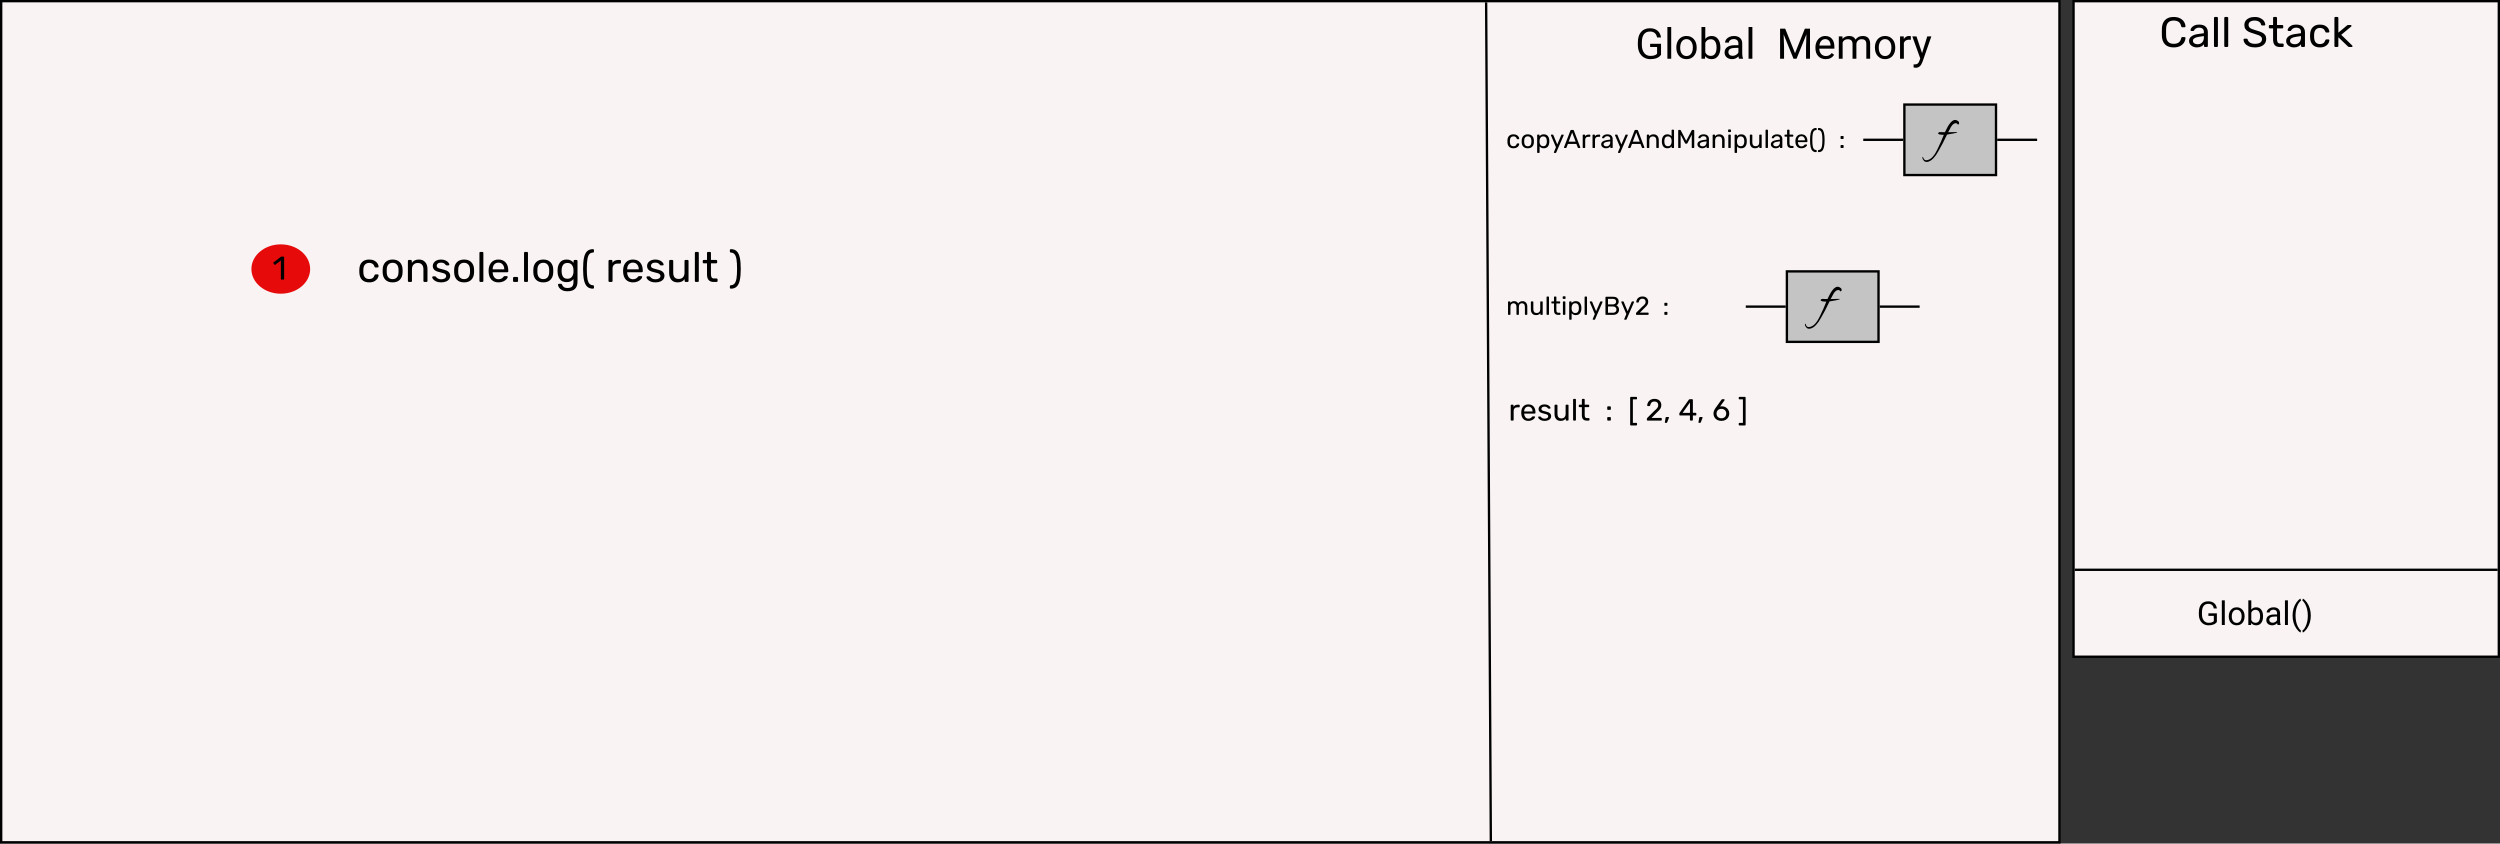 <svg width="1064" height="359" viewBox="0 0 1064 359" fill="none" xmlns="http://www.w3.org/2000/svg">
<rect x="0" y="0" width="1064" height="359" fill="#333333" stroke="none"/>
<rect x="0.5" y="0.5" width="876" height="358" fill="#F9F3F3" stroke="black"/>
<path d="M706.934 23.321C706.5 23.942 705.894 24.408 705.114 24.719C704.341 25.023 703.438 25.176 702.407 25.176C701.364 25.176 700.438 24.933 699.63 24.446C698.821 23.954 698.194 23.257 697.749 22.355C697.31 21.452 697.084 20.406 697.072 19.217V18.101C697.072 16.173 697.521 14.679 698.417 13.618C699.319 12.558 700.585 12.027 702.214 12.027C703.55 12.027 704.625 12.37 705.439 13.056C706.254 13.735 706.752 14.702 706.934 15.956H705.246C704.93 14.263 703.922 13.416 702.223 13.416C701.092 13.416 700.233 13.815 699.647 14.611C699.067 15.402 698.774 16.551 698.769 18.057V19.102C698.769 20.538 699.097 21.681 699.753 22.53C700.409 23.374 701.297 23.796 702.416 23.796C703.049 23.796 703.603 23.726 704.077 23.585C704.552 23.444 704.944 23.207 705.255 22.873V19.999H702.293V18.628H706.934V23.321ZM711.267 25H709.641V11.5H711.267V25ZM713.446 20.157C713.446 19.226 713.628 18.388 713.991 17.644C714.36 16.899 714.87 16.325 715.521 15.921C716.177 15.517 716.924 15.315 717.762 15.315C719.057 15.315 720.103 15.763 720.899 16.659C721.702 17.556 722.104 18.748 722.104 20.236V20.351C722.104 21.276 721.925 22.108 721.567 22.847C721.216 23.579 720.709 24.15 720.047 24.561C719.391 24.971 718.635 25.176 717.779 25.176C716.49 25.176 715.444 24.727 714.642 23.831C713.845 22.935 713.446 21.748 713.446 20.271V20.157ZM715.081 20.351C715.081 21.405 715.324 22.252 715.811 22.891C716.303 23.529 716.959 23.849 717.779 23.849C718.605 23.849 719.262 23.526 719.748 22.882C720.234 22.231 720.478 21.323 720.478 20.157C720.478 19.114 720.229 18.27 719.73 17.626C719.238 16.976 718.582 16.65 717.762 16.65C716.959 16.65 716.312 16.97 715.819 17.608C715.327 18.247 715.081 19.161 715.081 20.351ZM732.193 20.351C732.193 21.804 731.859 22.973 731.191 23.857C730.523 24.736 729.627 25.176 728.502 25.176C727.301 25.176 726.372 24.751 725.716 23.901L725.637 25H724.143V11.5H725.769V16.536C726.425 15.722 727.33 15.315 728.484 15.315C729.639 15.315 730.544 15.751 731.2 16.624C731.862 17.497 732.193 18.692 732.193 20.21V20.351ZM730.567 20.166C730.567 19.059 730.354 18.203 729.926 17.6C729.498 16.996 728.883 16.694 728.08 16.694C727.008 16.694 726.237 17.192 725.769 18.189V22.302C726.267 23.298 727.043 23.796 728.098 23.796C728.877 23.796 729.483 23.494 729.917 22.891C730.351 22.287 730.567 21.379 730.567 20.166ZM740.121 25C740.027 24.812 739.951 24.479 739.893 23.998C739.137 24.783 738.234 25.176 737.186 25.176C736.248 25.176 735.478 24.912 734.874 24.385C734.276 23.852 733.978 23.178 733.978 22.363C733.978 21.373 734.353 20.605 735.103 20.061C735.858 19.51 736.919 19.234 738.284 19.234H739.866V18.487C739.866 17.919 739.696 17.468 739.356 17.134C739.017 16.794 738.516 16.624 737.854 16.624C737.273 16.624 736.787 16.77 736.395 17.064C736.002 17.356 735.806 17.711 735.806 18.127H734.171C734.171 17.652 734.338 17.195 734.672 16.756C735.012 16.311 735.469 15.959 736.043 15.701C736.623 15.443 737.259 15.315 737.95 15.315C739.046 15.315 739.904 15.59 740.525 16.141C741.146 16.686 741.469 17.439 741.492 18.399V22.776C741.492 23.649 741.604 24.344 741.826 24.859V25H740.121ZM737.423 23.761C737.933 23.761 738.416 23.629 738.873 23.365C739.33 23.102 739.661 22.759 739.866 22.337V20.386H738.592C736.6 20.386 735.604 20.969 735.604 22.135C735.604 22.645 735.773 23.043 736.113 23.33C736.453 23.617 736.89 23.761 737.423 23.761ZM745.808 25H744.182V11.5H745.808V25ZM759.782 12.203L763.966 22.645L768.149 12.203H770.338V25H768.65V20.017L768.809 14.638L764.607 25H763.315L759.123 14.664L759.29 20.017V25H757.603V12.203H759.782ZM777.009 25.176C775.72 25.176 774.671 24.754 773.862 23.91C773.054 23.061 772.649 21.927 772.649 20.509V20.21C772.649 19.267 772.828 18.426 773.186 17.688C773.549 16.943 774.053 16.363 774.697 15.947C775.348 15.525 776.051 15.315 776.807 15.315C778.043 15.315 779.004 15.722 779.689 16.536C780.375 17.351 780.718 18.517 780.718 20.034V20.711H774.275C774.299 21.648 774.571 22.407 775.093 22.987C775.62 23.561 776.288 23.849 777.097 23.849C777.671 23.849 778.157 23.731 778.556 23.497C778.954 23.263 779.303 22.952 779.602 22.565L780.595 23.339C779.798 24.564 778.603 25.176 777.009 25.176ZM776.807 16.65C776.15 16.65 775.6 16.891 775.154 17.371C774.709 17.846 774.434 18.514 774.328 19.375H779.092V19.252C779.045 18.426 778.822 17.787 778.424 17.336C778.025 16.879 777.486 16.65 776.807 16.65ZM784.137 15.49L784.181 16.545C784.878 15.725 785.818 15.315 787.002 15.315C788.332 15.315 789.237 15.824 789.718 16.844C790.034 16.387 790.444 16.018 790.948 15.736C791.458 15.455 792.059 15.315 792.75 15.315C794.836 15.315 795.896 16.419 795.932 18.628V25H794.306V18.725C794.306 18.045 794.15 17.538 793.84 17.204C793.529 16.864 793.008 16.694 792.275 16.694C791.672 16.694 791.171 16.876 790.772 17.239C790.374 17.597 790.143 18.08 790.078 18.689V25H788.443V18.769C788.443 17.386 787.767 16.694 786.413 16.694C785.347 16.694 784.617 17.148 784.225 18.057V25H782.599V15.49H784.137ZM797.962 20.157C797.962 19.226 798.144 18.388 798.507 17.644C798.876 16.899 799.386 16.325 800.036 15.921C800.692 15.517 801.439 15.315 802.277 15.315C803.572 15.315 804.618 15.763 805.415 16.659C806.218 17.556 806.619 18.748 806.619 20.236V20.351C806.619 21.276 806.44 22.108 806.083 22.847C805.731 23.579 805.225 24.15 804.562 24.561C803.906 24.971 803.15 25.176 802.295 25.176C801.006 25.176 799.96 24.727 799.157 23.831C798.36 22.935 797.962 21.748 797.962 20.271V20.157ZM799.597 20.351C799.597 21.405 799.84 22.252 800.326 22.891C800.818 23.529 801.475 23.849 802.295 23.849C803.121 23.849 803.777 23.526 804.264 22.882C804.75 22.231 804.993 21.323 804.993 20.157C804.993 19.114 804.744 18.27 804.246 17.626C803.754 16.976 803.098 16.65 802.277 16.65C801.475 16.65 800.827 16.97 800.335 17.608C799.843 18.247 799.597 19.161 799.597 20.351ZM813.255 16.949C813.009 16.908 812.742 16.888 812.455 16.888C811.389 16.888 810.665 17.342 810.284 18.25V25H808.658V15.49H810.24L810.267 16.589C810.8 15.739 811.556 15.315 812.534 15.315C812.851 15.315 813.091 15.355 813.255 15.438V16.949ZM818.027 22.618L820.242 15.49H821.982L818.159 26.468C817.567 28.05 816.627 28.841 815.338 28.841L815.03 28.814L814.424 28.7V27.382L814.863 27.417C815.414 27.417 815.842 27.306 816.146 27.083C816.457 26.86 816.712 26.453 816.911 25.861L817.271 24.895L813.879 15.49H815.654L818.027 22.618Z" fill="black"/>
<line x1="632.5" y1="0.997" x2="634.5" y2="357.997" stroke="black"/>
<path d="M644.124 63.11C643.339 63.11 642.723 62.89 642.276 62.45C641.836 62.003 641.601 61.379 641.572 60.58L641.561 60.14L641.572 59.7C641.601 58.901 641.836 58.281 642.276 57.841C642.723 57.394 643.339 57.17 644.124 57.17C644.652 57.17 645.099 57.265 645.466 57.456C645.833 57.647 646.104 57.881 646.28 58.16C646.463 58.439 646.562 58.717 646.577 58.996C646.584 59.069 646.562 59.128 646.511 59.172C646.46 59.216 646.397 59.238 646.324 59.238H645.796C645.723 59.238 645.668 59.223 645.631 59.194C645.594 59.165 645.558 59.106 645.521 59.018C645.396 58.666 645.22 58.417 644.993 58.27C644.766 58.116 644.48 58.039 644.135 58.039C643.68 58.039 643.317 58.182 643.046 58.468C642.782 58.747 642.639 59.176 642.617 59.755L642.606 60.151L642.617 60.525C642.639 61.112 642.782 61.544 643.046 61.823C643.31 62.102 643.673 62.241 644.135 62.241C644.48 62.241 644.766 62.168 644.993 62.021C645.22 61.867 645.396 61.614 645.521 61.262C645.558 61.174 645.594 61.115 645.631 61.086C645.668 61.049 645.723 61.031 645.796 61.031H646.324C646.397 61.031 646.46 61.057 646.511 61.108C646.562 61.152 646.584 61.211 646.577 61.284C646.562 61.555 646.463 61.834 646.28 62.12C646.104 62.399 645.833 62.633 645.466 62.824C645.107 63.015 644.659 63.11 644.124 63.11ZM650.226 63.11C649.42 63.11 648.793 62.883 648.345 62.428C647.905 61.973 647.671 61.368 647.641 60.613L647.63 60.14L647.641 59.667C647.671 58.919 647.909 58.318 648.356 57.863C648.804 57.401 649.427 57.17 650.226 57.17C651.026 57.17 651.649 57.401 652.096 57.863C652.544 58.318 652.782 58.919 652.811 59.667C652.819 59.748 652.822 59.905 652.822 60.14C652.822 60.375 652.819 60.532 652.811 60.613C652.782 61.368 652.544 61.973 652.096 62.428C651.656 62.883 651.033 63.11 650.226 63.11ZM650.226 62.263C650.688 62.263 651.051 62.116 651.315 61.823C651.587 61.53 651.733 61.108 651.755 60.558C651.763 60.485 651.766 60.345 651.766 60.14C651.766 59.935 651.763 59.795 651.755 59.722C651.733 59.172 651.587 58.75 651.315 58.457C651.051 58.164 650.688 58.017 650.226 58.017C649.764 58.017 649.398 58.164 649.126 58.457C648.855 58.75 648.712 59.172 648.697 59.722L648.686 60.14L648.697 60.558C648.712 61.108 648.855 61.53 649.126 61.823C649.398 62.116 649.764 62.263 650.226 62.263ZM654.464 65.09C654.39 65.09 654.328 65.064 654.277 65.013C654.233 64.969 654.211 64.91 654.211 64.837V57.533C654.211 57.46 654.233 57.401 654.277 57.357C654.328 57.306 654.39 57.28 654.464 57.28H654.97C655.043 57.28 655.102 57.306 655.146 57.357C655.197 57.401 655.223 57.46 655.223 57.533V58.017C655.633 57.452 656.235 57.17 657.027 57.17C657.797 57.17 658.372 57.412 658.754 57.896C659.142 58.38 659.351 59.003 659.381 59.766C659.388 59.847 659.392 59.971 659.392 60.14C659.392 60.309 659.388 60.433 659.381 60.514C659.351 61.269 659.142 61.893 658.754 62.384C658.365 62.868 657.789 63.11 657.027 63.11C656.264 63.11 655.67 62.835 655.245 62.285V64.837C655.245 64.91 655.223 64.969 655.179 65.013C655.135 65.064 655.076 65.09 655.003 65.09H654.464ZM656.796 62.219C657.316 62.219 657.694 62.058 657.929 61.735C658.171 61.412 658.303 60.987 658.325 60.459C658.332 60.386 658.336 60.279 658.336 60.14C658.336 58.754 657.822 58.061 656.796 58.061C656.29 58.061 655.908 58.23 655.652 58.567C655.402 58.897 655.267 59.293 655.245 59.755L655.234 60.173L655.245 60.602C655.259 61.035 655.399 61.412 655.663 61.735C655.927 62.058 656.304 62.219 656.796 62.219ZM661.539 65.09C661.48 65.09 661.429 65.068 661.385 65.024C661.341 64.98 661.319 64.929 661.319 64.87C661.319 64.819 661.337 64.753 661.374 64.672L662.221 62.659L660.12 57.698C660.083 57.603 660.065 57.54 660.065 57.511C660.065 57.445 660.087 57.39 660.131 57.346C660.175 57.302 660.23 57.28 660.296 57.28H660.835C660.952 57.28 661.04 57.342 661.099 57.467L662.771 61.471L664.487 57.467C664.545 57.342 664.637 57.28 664.762 57.28H665.279C665.345 57.28 665.4 57.302 665.444 57.346C665.488 57.39 665.51 57.441 665.51 57.5C665.51 57.522 665.491 57.588 665.455 57.698L662.331 64.903C662.272 65.028 662.18 65.09 662.056 65.09H661.539ZM665.857 63C665.798 63 665.747 62.978 665.703 62.934C665.659 62.89 665.637 62.839 665.637 62.78C665.637 62.721 665.641 62.681 665.648 62.659L668.376 55.542C668.435 55.381 668.552 55.3 668.728 55.3H669.476C669.652 55.3 669.769 55.381 669.828 55.542L672.545 62.659L672.567 62.78C672.567 62.839 672.545 62.89 672.501 62.934C672.457 62.978 672.406 63 672.347 63H671.786C671.705 63 671.643 62.982 671.599 62.945C671.555 62.901 671.526 62.857 671.511 62.813L670.906 61.251H667.298L666.693 62.813C666.678 62.857 666.645 62.901 666.594 62.945C666.55 62.982 666.491 63 666.418 63H665.857ZM670.587 60.305L669.102 56.4L667.617 60.305H670.587ZM673.853 63C673.78 63 673.717 62.978 673.666 62.934C673.622 62.883 673.6 62.82 673.6 62.747V57.544C673.6 57.471 673.622 57.408 673.666 57.357C673.717 57.306 673.78 57.28 673.853 57.28H674.359C674.432 57.28 674.495 57.306 674.546 57.357C674.597 57.408 674.623 57.471 674.623 57.544V58.028C674.924 57.529 675.437 57.28 676.163 57.28H676.592C676.665 57.28 676.724 57.306 676.768 57.357C676.819 57.401 676.845 57.46 676.845 57.533V57.984C676.845 58.057 676.819 58.116 676.768 58.16C676.724 58.204 676.665 58.226 676.592 58.226H675.932C675.536 58.226 675.224 58.343 674.997 58.578C674.77 58.805 674.656 59.117 674.656 59.513V62.747C674.656 62.82 674.63 62.883 674.579 62.934C674.528 62.978 674.465 63 674.392 63H673.853ZM678.032 63C677.959 63 677.896 62.978 677.845 62.934C677.801 62.883 677.779 62.82 677.779 62.747V57.544C677.779 57.471 677.801 57.408 677.845 57.357C677.896 57.306 677.959 57.28 678.032 57.28H678.538C678.611 57.28 678.674 57.306 678.725 57.357C678.776 57.408 678.802 57.471 678.802 57.544V58.028C679.103 57.529 679.616 57.28 680.342 57.28H680.771C680.844 57.28 680.903 57.306 680.947 57.357C680.998 57.401 681.024 57.46 681.024 57.533V57.984C681.024 58.057 680.998 58.116 680.947 58.16C680.903 58.204 680.844 58.226 680.771 58.226H680.111C679.715 58.226 679.403 58.343 679.176 58.578C678.949 58.805 678.835 59.117 678.835 59.513V62.747C678.835 62.82 678.809 62.883 678.758 62.934C678.707 62.978 678.644 63 678.571 63H678.032ZM683.467 63.11C683.107 63.11 682.774 63.037 682.466 62.89C682.158 62.743 681.912 62.545 681.729 62.296C681.553 62.039 681.465 61.757 681.465 61.449C681.465 60.965 681.663 60.569 682.059 60.261C682.462 59.946 683.005 59.74 683.687 59.645L685.326 59.414V59.095C685.326 58.347 684.897 57.973 684.039 57.973C683.716 57.973 683.452 58.043 683.247 58.182C683.041 58.314 682.887 58.472 682.785 58.655C682.763 58.721 682.733 58.769 682.697 58.798C682.667 58.827 682.623 58.842 682.565 58.842H682.092C682.026 58.842 681.967 58.82 681.916 58.776C681.872 58.725 681.85 58.666 681.85 58.6C681.857 58.424 681.938 58.226 682.092 58.006C682.253 57.779 682.499 57.584 682.829 57.423C683.159 57.254 683.566 57.17 684.05 57.17C684.871 57.17 685.461 57.364 685.821 57.753C686.18 58.134 686.36 58.611 686.36 59.183V62.747C686.36 62.82 686.334 62.883 686.283 62.934C686.239 62.978 686.18 63 686.107 63H685.601C685.527 63 685.465 62.978 685.414 62.934C685.37 62.883 685.348 62.82 685.348 62.747V62.274C685.186 62.509 684.952 62.707 684.644 62.868C684.336 63.029 683.943 63.11 683.467 63.11ZM683.698 62.285C684.174 62.285 684.563 62.131 684.864 61.823C685.172 61.508 685.326 61.057 685.326 60.47V60.162L684.05 60.349C683.529 60.422 683.137 60.547 682.873 60.723C682.609 60.892 682.477 61.108 682.477 61.372C682.477 61.665 682.598 61.893 682.84 62.054C683.082 62.208 683.368 62.285 683.698 62.285ZM688.824 65.09C688.765 65.09 688.714 65.068 688.67 65.024C688.626 64.98 688.604 64.929 688.604 64.87C688.604 64.819 688.622 64.753 688.659 64.672L689.506 62.659L687.405 57.698C687.368 57.603 687.35 57.54 687.35 57.511C687.35 57.445 687.372 57.39 687.416 57.346C687.46 57.302 687.515 57.28 687.581 57.28H688.12C688.237 57.28 688.325 57.342 688.384 57.467L690.056 61.471L691.772 57.467C691.83 57.342 691.922 57.28 692.047 57.28H692.564C692.63 57.28 692.685 57.302 692.729 57.346C692.773 57.39 692.795 57.441 692.795 57.5C692.795 57.522 692.776 57.588 692.74 57.698L689.616 64.903C689.557 65.028 689.465 65.09 689.341 65.09H688.824ZM693.142 63C693.083 63 693.032 62.978 692.988 62.934C692.944 62.89 692.922 62.839 692.922 62.78C692.922 62.721 692.926 62.681 692.933 62.659L695.661 55.542C695.72 55.381 695.837 55.3 696.013 55.3H696.761C696.937 55.3 697.054 55.381 697.113 55.542L699.83 62.659L699.852 62.78C699.852 62.839 699.83 62.89 699.786 62.934C699.742 62.978 699.691 63 699.632 63H699.071C698.99 63 698.928 62.982 698.884 62.945C698.84 62.901 698.811 62.857 698.796 62.813L698.191 61.251H694.583L693.978 62.813C693.963 62.857 693.93 62.901 693.879 62.945C693.835 62.982 693.776 63 693.703 63H693.142ZM697.872 60.305L696.387 56.4L694.902 60.305H697.872ZM701.138 63C701.065 63 701.003 62.978 700.951 62.934C700.907 62.883 700.885 62.82 700.885 62.747V57.533C700.885 57.46 700.907 57.401 700.951 57.357C701.003 57.306 701.065 57.28 701.138 57.28H701.655C701.729 57.28 701.787 57.306 701.831 57.357C701.883 57.401 701.908 57.46 701.908 57.533V58.017C702.121 57.746 702.37 57.537 702.656 57.39C702.95 57.243 703.313 57.17 703.745 57.17C704.449 57.17 704.996 57.397 705.384 57.852C705.78 58.299 705.978 58.897 705.978 59.645V62.747C705.978 62.82 705.953 62.883 705.901 62.934C705.857 62.978 705.799 63 705.725 63H705.175C705.102 63 705.04 62.978 704.988 62.934C704.944 62.883 704.922 62.82 704.922 62.747V59.7C704.922 59.179 704.794 58.776 704.537 58.49C704.288 58.204 703.925 58.061 703.448 58.061C702.986 58.061 702.62 58.208 702.348 58.501C702.077 58.787 701.941 59.187 701.941 59.7V62.747C701.941 62.82 701.916 62.883 701.864 62.934C701.82 62.978 701.762 63 701.688 63H701.138ZM709.646 63.11C708.884 63.11 708.308 62.861 707.919 62.362C707.531 61.863 707.325 61.233 707.303 60.47L707.292 60.14L707.303 59.81C707.325 59.055 707.531 58.428 707.919 57.929C708.308 57.423 708.884 57.17 709.646 57.17C710.402 57.17 710.996 57.438 711.428 57.973V55.443C711.428 55.37 711.45 55.311 711.494 55.267C711.546 55.216 711.608 55.19 711.681 55.19H712.209C712.283 55.19 712.341 55.216 712.385 55.267C712.437 55.311 712.462 55.37 712.462 55.443V62.747C712.462 62.82 712.437 62.883 712.385 62.934C712.341 62.978 712.283 63 712.209 63H711.714C711.641 63 711.579 62.978 711.527 62.934C711.483 62.883 711.461 62.82 711.461 62.747V62.285C711.036 62.835 710.431 63.11 709.646 63.11ZM709.877 62.219C710.383 62.219 710.761 62.054 711.01 61.724C711.267 61.387 711.406 60.987 711.428 60.525C711.436 60.444 711.439 60.305 711.439 60.107C711.439 59.902 711.436 59.759 711.428 59.678C711.414 59.245 711.274 58.868 711.01 58.545C710.746 58.222 710.369 58.061 709.877 58.061C709.357 58.061 708.975 58.222 708.733 58.545C708.499 58.868 708.37 59.293 708.348 59.821L708.337 60.14C708.337 61.526 708.851 62.219 709.877 62.219ZM714.494 63C714.421 63 714.359 62.978 714.307 62.934C714.263 62.883 714.241 62.82 714.241 62.747V55.564C714.241 55.483 714.263 55.421 714.307 55.377C714.359 55.326 714.421 55.3 714.494 55.3H715.044C715.162 55.3 715.257 55.359 715.33 55.476L717.651 59.92L719.994 55.476C720.009 55.432 720.038 55.392 720.082 55.355C720.134 55.318 720.196 55.3 720.269 55.3H720.808C720.889 55.3 720.951 55.326 720.995 55.377C721.047 55.421 721.072 55.483 721.072 55.564V62.747C721.072 62.82 721.047 62.883 720.995 62.934C720.944 62.978 720.882 63 720.808 63H720.269C720.196 63 720.134 62.978 720.082 62.934C720.038 62.883 720.016 62.82 720.016 62.747V57.335L718.179 60.921C718.106 61.075 717.989 61.152 717.827 61.152H717.486C717.325 61.152 717.208 61.075 717.134 60.921L715.286 57.335V62.747C715.286 62.82 715.261 62.883 715.209 62.934C715.165 62.978 715.107 63 715.033 63H714.494ZM724.427 63.11C724.067 63.11 723.734 63.037 723.426 62.89C723.118 62.743 722.872 62.545 722.689 62.296C722.513 62.039 722.425 61.757 722.425 61.449C722.425 60.965 722.623 60.569 723.019 60.261C723.422 59.946 723.965 59.74 724.647 59.645L726.286 59.414V59.095C726.286 58.347 725.857 57.973 724.999 57.973C724.676 57.973 724.412 58.043 724.207 58.182C724.001 58.314 723.847 58.472 723.745 58.655C723.723 58.721 723.693 58.769 723.657 58.798C723.627 58.827 723.583 58.842 723.525 58.842H723.052C722.986 58.842 722.927 58.82 722.876 58.776C722.832 58.725 722.81 58.666 722.81 58.6C722.817 58.424 722.898 58.226 723.052 58.006C723.213 57.779 723.459 57.584 723.789 57.423C724.119 57.254 724.526 57.17 725.01 57.17C725.831 57.17 726.421 57.364 726.781 57.753C727.14 58.134 727.32 58.611 727.32 59.183V62.747C727.32 62.82 727.294 62.883 727.243 62.934C727.199 62.978 727.14 63 727.067 63H726.561C726.487 63 726.425 62.978 726.374 62.934C726.33 62.883 726.308 62.82 726.308 62.747V62.274C726.146 62.509 725.912 62.707 725.604 62.868C725.296 63.029 724.903 63.11 724.427 63.11ZM724.658 62.285C725.134 62.285 725.523 62.131 725.824 61.823C726.132 61.508 726.286 61.057 726.286 60.47V60.162L725.01 60.349C724.489 60.422 724.097 60.547 723.833 60.723C723.569 60.892 723.437 61.108 723.437 61.372C723.437 61.665 723.558 61.893 723.8 62.054C724.042 62.208 724.328 62.285 724.658 62.285ZM729.154 63C729.081 63 729.018 62.978 728.967 62.934C728.923 62.883 728.901 62.82 728.901 62.747V57.533C728.901 57.46 728.923 57.401 728.967 57.357C729.018 57.306 729.081 57.28 729.154 57.28H729.671C729.744 57.28 729.803 57.306 729.847 57.357C729.898 57.401 729.924 57.46 729.924 57.533V58.017C730.137 57.746 730.386 57.537 730.672 57.39C730.965 57.243 731.328 57.17 731.761 57.17C732.465 57.17 733.011 57.397 733.4 57.852C733.796 58.299 733.994 58.897 733.994 59.645V62.747C733.994 62.82 733.968 62.883 733.917 62.934C733.873 62.978 733.814 63 733.741 63H733.191C733.118 63 733.055 62.978 733.004 62.934C732.96 62.883 732.938 62.82 732.938 62.747V59.7C732.938 59.179 732.81 58.776 732.553 58.49C732.304 58.204 731.941 58.061 731.464 58.061C731.002 58.061 730.635 58.208 730.364 58.501C730.093 58.787 729.957 59.187 729.957 59.7V62.747C729.957 62.82 729.931 62.883 729.88 62.934C729.836 62.978 729.777 63 729.704 63H729.154ZM735.737 56.213C735.663 56.213 735.601 56.191 735.55 56.147C735.506 56.096 735.484 56.033 735.484 55.96V55.366C735.484 55.293 735.506 55.23 735.55 55.179C735.601 55.128 735.663 55.102 735.737 55.102H736.43C736.503 55.102 736.565 55.128 736.617 55.179C736.668 55.23 736.694 55.293 736.694 55.366V55.96C736.694 56.033 736.668 56.096 736.617 56.147C736.565 56.191 736.503 56.213 736.43 56.213H735.737ZM735.825 63C735.751 63 735.689 62.978 735.638 62.934C735.594 62.883 735.572 62.82 735.572 62.747V57.533C735.572 57.46 735.594 57.401 735.638 57.357C735.689 57.306 735.751 57.28 735.825 57.28H736.353C736.426 57.28 736.485 57.306 736.529 57.357C736.58 57.401 736.606 57.46 736.606 57.533V62.747C736.606 62.82 736.58 62.883 736.529 62.934C736.485 62.978 736.426 63 736.353 63H735.825ZM738.5 65.09C738.427 65.09 738.364 65.064 738.313 65.013C738.269 64.969 738.247 64.91 738.247 64.837V57.533C738.247 57.46 738.269 57.401 738.313 57.357C738.364 57.306 738.427 57.28 738.5 57.28H739.006C739.079 57.28 739.138 57.306 739.182 57.357C739.233 57.401 739.259 57.46 739.259 57.533V58.017C739.67 57.452 740.271 57.17 741.063 57.17C741.833 57.17 742.409 57.412 742.79 57.896C743.179 58.38 743.388 59.003 743.417 59.766C743.424 59.847 743.428 59.971 743.428 60.14C743.428 60.309 743.424 60.433 743.417 60.514C743.388 61.269 743.179 61.893 742.79 62.384C742.401 62.868 741.826 63.11 741.063 63.11C740.3 63.11 739.706 62.835 739.281 62.285V64.837C739.281 64.91 739.259 64.969 739.215 65.013C739.171 65.064 739.112 65.09 739.039 65.09H738.5ZM740.832 62.219C741.353 62.219 741.73 62.058 741.965 61.735C742.207 61.412 742.339 60.987 742.361 60.459C742.368 60.386 742.372 60.279 742.372 60.14C742.372 58.754 741.859 58.061 740.832 58.061C740.326 58.061 739.945 58.23 739.688 58.567C739.439 58.897 739.303 59.293 739.281 59.755L739.27 60.173L739.281 60.602C739.296 61.035 739.435 61.412 739.699 61.735C739.963 62.058 740.341 62.219 740.832 62.219ZM746.923 63.11C746.226 63.11 745.687 62.886 745.306 62.439C744.924 61.984 744.734 61.383 744.734 60.635V57.533C744.734 57.46 744.756 57.401 744.8 57.357C744.851 57.306 744.913 57.28 744.987 57.28H745.537C745.61 57.28 745.669 57.306 745.713 57.357C745.764 57.401 745.79 57.46 745.79 57.533V60.58C745.79 61.673 746.266 62.219 747.22 62.219C747.682 62.219 748.048 62.076 748.32 61.79C748.591 61.497 748.727 61.093 748.727 60.58V57.533C748.727 57.46 748.749 57.401 748.793 57.357C748.844 57.306 748.906 57.28 748.98 57.28H749.53C749.603 57.28 749.662 57.306 749.706 57.357C749.75 57.401 749.772 57.46 749.772 57.533V62.747C749.772 62.82 749.75 62.883 749.706 62.934C749.662 62.978 749.603 63 749.53 63H749.013C748.939 63 748.877 62.978 748.826 62.934C748.782 62.883 748.76 62.82 748.76 62.747V62.263C748.554 62.542 748.305 62.754 748.012 62.901C747.718 63.04 747.355 63.11 746.923 63.11ZM751.67 63C751.596 63 751.534 62.978 751.483 62.934C751.439 62.883 751.417 62.82 751.417 62.747V55.443C751.417 55.37 751.439 55.311 751.483 55.267C751.534 55.216 751.596 55.19 751.67 55.19H752.187C752.26 55.19 752.319 55.216 752.363 55.267C752.414 55.311 752.44 55.37 752.44 55.443V62.747C752.44 62.82 752.414 62.883 752.363 62.934C752.319 62.978 752.26 63 752.187 63H751.67ZM755.676 63.11C755.316 63.11 754.983 63.037 754.675 62.89C754.367 62.743 754.121 62.545 753.938 62.296C753.762 62.039 753.674 61.757 753.674 61.449C753.674 60.965 753.872 60.569 754.268 60.261C754.671 59.946 755.214 59.74 755.896 59.645L757.535 59.414V59.095C757.535 58.347 757.106 57.973 756.248 57.973C755.925 57.973 755.661 58.043 755.456 58.182C755.25 58.314 755.096 58.472 754.994 58.655C754.972 58.721 754.942 58.769 754.906 58.798C754.876 58.827 754.832 58.842 754.774 58.842H754.301C754.235 58.842 754.176 58.82 754.125 58.776C754.081 58.725 754.059 58.666 754.059 58.6C754.066 58.424 754.147 58.226 754.301 58.006C754.462 57.779 754.708 57.584 755.038 57.423C755.368 57.254 755.775 57.17 756.259 57.17C757.08 57.17 757.67 57.364 758.03 57.753C758.389 58.134 758.569 58.611 758.569 59.183V62.747C758.569 62.82 758.543 62.883 758.492 62.934C758.448 62.978 758.389 63 758.316 63H757.81C757.736 63 757.674 62.978 757.623 62.934C757.579 62.883 757.557 62.82 757.557 62.747V62.274C757.395 62.509 757.161 62.707 756.853 62.868C756.545 63.029 756.152 63.11 755.676 63.11ZM755.907 62.285C756.383 62.285 756.772 62.131 757.073 61.823C757.381 61.508 757.535 61.057 757.535 60.47V60.162L756.259 60.349C755.738 60.422 755.346 60.547 755.082 60.723C754.818 60.892 754.686 61.108 754.686 61.372C754.686 61.665 754.807 61.893 755.049 62.054C755.291 62.208 755.577 62.285 755.907 62.285ZM762.329 63C761.171 63 760.591 62.355 760.591 61.064V58.16H759.733C759.66 58.16 759.598 58.138 759.546 58.094C759.502 58.043 759.48 57.98 759.48 57.907V57.533C759.48 57.46 759.502 57.401 759.546 57.357C759.598 57.306 759.66 57.28 759.733 57.28H760.591V55.443C760.591 55.37 760.613 55.311 760.657 55.267C760.709 55.216 760.771 55.19 760.844 55.19H761.361C761.435 55.19 761.493 55.216 761.537 55.267C761.589 55.311 761.614 55.37 761.614 55.443V57.28H762.978C763.052 57.28 763.11 57.306 763.154 57.357C763.206 57.401 763.231 57.46 763.231 57.533V57.907C763.231 57.98 763.206 58.043 763.154 58.094C763.11 58.138 763.052 58.16 762.978 58.16H761.614V60.987C761.614 61.354 761.677 61.632 761.801 61.823C761.926 62.006 762.131 62.098 762.417 62.098H763.088C763.162 62.098 763.22 62.124 763.264 62.175C763.316 62.219 763.341 62.278 763.341 62.351V62.747C763.341 62.82 763.316 62.883 763.264 62.934C763.22 62.978 763.162 63 763.088 63H762.329ZM766.681 63.11C765.926 63.11 765.321 62.879 764.866 62.417C764.419 61.948 764.173 61.31 764.129 60.503L764.118 60.129L764.129 59.766C764.18 58.974 764.43 58.343 764.877 57.874C765.332 57.405 765.929 57.17 766.67 57.17C767.484 57.17 768.115 57.43 768.562 57.951C769.009 58.464 769.233 59.161 769.233 60.041V60.228C769.233 60.301 769.207 60.364 769.156 60.415C769.112 60.459 769.053 60.481 768.98 60.481H765.174V60.58C765.196 61.057 765.339 61.464 765.603 61.801C765.874 62.131 766.23 62.296 766.67 62.296C767.007 62.296 767.282 62.23 767.495 62.098C767.715 61.959 767.876 61.816 767.979 61.669C768.045 61.581 768.093 61.53 768.122 61.515C768.159 61.493 768.221 61.482 768.309 61.482H768.848C768.914 61.482 768.969 61.5 769.013 61.537C769.057 61.574 769.079 61.625 769.079 61.691C769.079 61.852 768.976 62.047 768.771 62.274C768.573 62.501 768.291 62.699 767.924 62.868C767.565 63.029 767.15 63.11 766.681 63.11ZM768.188 59.722V59.689C768.188 59.183 768.049 58.772 767.77 58.457C767.499 58.134 767.132 57.973 766.67 57.973C766.208 57.973 765.841 58.134 765.57 58.457C765.306 58.772 765.174 59.183 765.174 59.689V59.722H768.188ZM772.935 64.749C772.305 64.749 771.799 64.569 771.417 64.21C771.043 63.851 770.772 63.297 770.603 62.549C770.442 61.801 770.361 60.818 770.361 59.601C770.361 58.384 770.442 57.401 770.603 56.653C770.772 55.905 771.043 55.355 771.417 55.003C771.799 54.644 772.305 54.464 772.935 54.464C773.009 54.464 773.067 54.49 773.111 54.541C773.163 54.585 773.188 54.644 773.188 54.717V55.102C773.188 55.168 773.166 55.227 773.122 55.278C773.078 55.329 773.027 55.355 772.968 55.355C772.55 55.362 772.224 55.502 771.989 55.773C771.755 56.044 771.586 56.484 771.483 57.093C771.381 57.702 771.329 58.538 771.329 59.601C771.329 60.664 771.381 61.5 771.483 62.109C771.586 62.718 771.755 63.158 771.989 63.429C772.224 63.708 772.55 63.851 772.968 63.858C773.027 63.858 773.078 63.884 773.122 63.935C773.166 63.986 773.188 64.045 773.188 64.111V64.496C773.188 64.569 773.163 64.628 773.111 64.672C773.067 64.723 773.009 64.749 772.935 64.749ZM773.979 64.749C773.913 64.749 773.854 64.723 773.803 64.672C773.752 64.628 773.726 64.569 773.726 64.496V64.111C773.726 64.045 773.748 63.986 773.792 63.935C773.843 63.884 773.898 63.858 773.957 63.858C774.368 63.851 774.69 63.708 774.925 63.429C775.167 63.158 775.339 62.718 775.442 62.109C775.545 61.5 775.596 60.664 775.596 59.601C775.596 58.538 775.545 57.702 775.442 57.093C775.339 56.484 775.167 56.044 774.925 55.773C774.69 55.502 774.368 55.362 773.957 55.355C773.898 55.355 773.843 55.329 773.792 55.278C773.748 55.227 773.726 55.168 773.726 55.102V54.717C773.726 54.644 773.752 54.585 773.803 54.541C773.854 54.49 773.913 54.464 773.979 54.464C774.617 54.464 775.123 54.644 775.497 55.003C775.871 55.355 776.139 55.905 776.3 56.653C776.469 57.394 776.553 58.376 776.553 59.601C776.553 60.826 776.469 61.812 776.3 62.56C776.139 63.301 775.871 63.851 775.497 64.21C775.123 64.569 774.617 64.749 773.979 64.749ZM783.594 59.15C783.521 59.15 783.458 59.128 783.407 59.084C783.363 59.033 783.341 58.97 783.341 58.897V58.127C783.341 58.054 783.363 57.995 783.407 57.951C783.458 57.9 783.521 57.874 783.594 57.874H784.386C784.459 57.874 784.518 57.9 784.562 57.951C784.613 57.995 784.639 58.054 784.639 58.127V58.897C784.639 58.97 784.613 59.033 784.562 59.084C784.518 59.128 784.459 59.15 784.386 59.15H783.594ZM783.594 63C783.521 63 783.458 62.978 783.407 62.934C783.363 62.883 783.341 62.82 783.341 62.747V61.977C783.341 61.904 783.363 61.845 783.407 61.801C783.458 61.75 783.521 61.724 783.594 61.724H784.386C784.459 61.724 784.518 61.75 784.562 61.801C784.613 61.845 784.639 61.904 784.639 61.977V62.747C784.639 62.82 784.613 62.883 784.562 62.934C784.518 62.978 784.459 63 784.386 63H783.594Z" fill="black"/>
<rect x="810.5" y="44.5" width="39" height="30" fill="#C4C4C4" stroke="black"/>
<line x1="793" y1="59.5" x2="810" y2="59.5" stroke="black"/>
<line x1="850" y1="59.5" x2="867" y2="59.5" stroke="black"/>
<path d="M833.792 52.264C833.792 52.76 833.648 53.008 833.36 53.008C833.28 53.008 833.2 52.944 833.12 52.816C832.976 52.56 832.736 52.432 832.4 52.432C831.664 52.432 830.976 52.96 830.336 54.016C830.208 54.224 829.808 54.976 829.136 56.272H829.424C831.168 56.272 832.328 56.248 832.904 56.2C832.968 56.216 833 56.248 833 56.296C833 56.424 832.432 56.6 831.296 56.824C830.224 57 829.344 57.152 828.656 57.28C828.16 58.304 827.56 59.52 826.856 60.928C825.416 63.616 824.464 65.288 824 65.944C822.608 67.928 821.248 68.92 819.92 68.92C819.456 68.92 819.056 68.72 818.72 68.32C818.368 67.936 818.184 67.504 818.168 67.024C818.216 66.832 818.288 66.736 818.384 66.736C818.432 66.736 818.464 66.792 818.48 66.904C818.576 67.32 818.736 67.64 818.96 67.864C819.184 68.088 819.416 68.2 819.656 68.2C821.016 68.2 822.256 67.36 823.376 65.68C824.016 64.72 824.888 62.992 825.992 60.496L827.288 57.376C825.688 57.36 824.888 57.168 824.888 56.8C824.888 56.64 824.96 56.504 825.104 56.392C825.264 56.28 825.4 56.224 825.512 56.224L827.768 56.272C829.336 52.784 830.776 51.04 832.088 51.04C832.584 51.04 833.088 51.28 833.6 51.76C833.728 51.888 833.792 52.056 833.792 52.264Z" fill="black"/>
<path d="M642.067 134C641.994 134 641.931 133.978 641.88 133.934C641.836 133.883 641.814 133.82 641.814 133.747V128.533C641.814 128.46 641.836 128.401 641.88 128.357C641.931 128.306 641.994 128.28 642.067 128.28H642.562C642.635 128.28 642.694 128.306 642.738 128.357C642.789 128.401 642.815 128.46 642.815 128.533V128.918C643.196 128.419 643.728 128.17 644.41 128.17C645.224 128.17 645.8 128.507 646.137 129.182C646.313 128.874 646.562 128.628 646.885 128.445C647.208 128.262 647.571 128.17 647.974 128.17C648.575 128.17 649.067 128.375 649.448 128.786C649.829 129.197 650.02 129.791 650.02 130.568V133.747C650.02 133.82 649.994 133.883 649.943 133.934C649.899 133.978 649.84 134 649.767 134H649.25C649.177 134 649.114 133.978 649.063 133.934C649.019 133.883 648.997 133.82 648.997 133.747V130.667C648.997 130.095 648.876 129.684 648.634 129.435C648.399 129.186 648.088 129.061 647.699 129.061C647.354 129.061 647.057 129.189 646.808 129.446C646.559 129.695 646.434 130.102 646.434 130.667V133.747C646.434 133.82 646.408 133.883 646.357 133.934C646.313 133.978 646.254 134 646.181 134H645.664C645.591 134 645.528 133.978 645.477 133.934C645.433 133.883 645.411 133.82 645.411 133.747V130.667C645.411 130.095 645.286 129.684 645.037 129.435C644.795 129.186 644.487 129.061 644.113 129.061C643.768 129.061 643.471 129.189 643.222 129.446C642.973 129.695 642.848 130.099 642.848 130.656V133.747C642.848 133.82 642.822 133.883 642.771 133.934C642.727 133.978 642.668 134 642.595 134H642.067ZM653.723 134.11C653.027 134.11 652.488 133.886 652.106 133.439C651.725 132.984 651.534 132.383 651.534 131.635V128.533C651.534 128.46 651.556 128.401 651.6 128.357C651.652 128.306 651.714 128.28 651.787 128.28H652.337C652.411 128.28 652.469 128.306 652.513 128.357C652.565 128.401 652.59 128.46 652.59 128.533V131.58C652.59 132.673 653.067 133.219 654.02 133.219C654.482 133.219 654.849 133.076 655.12 132.79C655.392 132.497 655.527 132.093 655.527 131.58V128.533C655.527 128.46 655.549 128.401 655.593 128.357C655.645 128.306 655.707 128.28 655.78 128.28H656.33C656.404 128.28 656.462 128.306 656.506 128.357C656.55 128.401 656.572 128.46 656.572 128.533V133.747C656.572 133.82 656.55 133.883 656.506 133.934C656.462 133.978 656.404 134 656.33 134H655.813C655.74 134 655.678 133.978 655.626 133.934C655.582 133.883 655.56 133.82 655.56 133.747V133.263C655.355 133.542 655.106 133.754 654.812 133.901C654.519 134.04 654.156 134.11 653.723 134.11ZM658.471 134C658.397 134 658.335 133.978 658.284 133.934C658.24 133.883 658.218 133.82 658.218 133.747V126.443C658.218 126.37 658.24 126.311 658.284 126.267C658.335 126.216 658.397 126.19 658.471 126.19H658.988C659.061 126.19 659.12 126.216 659.164 126.267C659.215 126.311 659.241 126.37 659.241 126.443V133.747C659.241 133.82 659.215 133.883 659.164 133.934C659.12 133.978 659.061 134 658.988 134H658.471ZM663.114 134C661.956 134 661.376 133.355 661.376 132.064V129.16H660.518C660.445 129.16 660.383 129.138 660.331 129.094C660.287 129.043 660.265 128.98 660.265 128.907V128.533C660.265 128.46 660.287 128.401 660.331 128.357C660.383 128.306 660.445 128.28 660.518 128.28H661.376V126.443C661.376 126.37 661.398 126.311 661.442 126.267C661.494 126.216 661.556 126.19 661.629 126.19H662.146C662.22 126.19 662.278 126.216 662.322 126.267C662.374 126.311 662.399 126.37 662.399 126.443V128.28H663.763C663.837 128.28 663.895 128.306 663.939 128.357C663.991 128.401 664.016 128.46 664.016 128.533V128.907C664.016 128.98 663.991 129.043 663.939 129.094C663.895 129.138 663.837 129.16 663.763 129.16H662.399V131.987C662.399 132.354 662.462 132.632 662.586 132.823C662.711 133.006 662.916 133.098 663.202 133.098H663.873C663.947 133.098 664.005 133.124 664.049 133.175C664.101 133.219 664.126 133.278 664.126 133.351V133.747C664.126 133.82 664.101 133.883 664.049 133.934C664.005 133.978 663.947 134 663.873 134H663.114ZM665.343 127.213C665.27 127.213 665.208 127.191 665.156 127.147C665.112 127.096 665.09 127.033 665.09 126.96V126.366C665.09 126.293 665.112 126.23 665.156 126.179C665.208 126.128 665.27 126.102 665.343 126.102H666.036C666.11 126.102 666.172 126.128 666.223 126.179C666.275 126.23 666.3 126.293 666.3 126.366V126.96C666.3 127.033 666.275 127.096 666.223 127.147C666.172 127.191 666.11 127.213 666.036 127.213H665.343ZM665.431 134C665.358 134 665.296 133.978 665.244 133.934C665.2 133.883 665.178 133.82 665.178 133.747V128.533C665.178 128.46 665.2 128.401 665.244 128.357C665.296 128.306 665.358 128.28 665.431 128.28H665.959C666.033 128.28 666.091 128.306 666.135 128.357C666.187 128.401 666.212 128.46 666.212 128.533V133.747C666.212 133.82 666.187 133.883 666.135 133.934C666.091 133.978 666.033 134 665.959 134H665.431ZM668.106 136.09C668.033 136.09 667.971 136.064 667.919 136.013C667.875 135.969 667.853 135.91 667.853 135.837V128.533C667.853 128.46 667.875 128.401 667.919 128.357C667.971 128.306 668.033 128.28 668.106 128.28H668.612C668.686 128.28 668.744 128.306 668.788 128.357C668.84 128.401 668.865 128.46 668.865 128.533V129.017C669.276 128.452 669.877 128.17 670.669 128.17C671.439 128.17 672.015 128.412 672.396 128.896C672.785 129.38 672.994 130.003 673.023 130.766C673.031 130.847 673.034 130.971 673.034 131.14C673.034 131.309 673.031 131.433 673.023 131.514C672.994 132.269 672.785 132.893 672.396 133.384C672.008 133.868 671.432 134.11 670.669 134.11C669.907 134.11 669.313 133.835 668.887 133.285V135.837C668.887 135.91 668.865 135.969 668.821 136.013C668.777 136.064 668.719 136.09 668.645 136.09H668.106ZM670.438 133.219C670.959 133.219 671.337 133.058 671.571 132.735C671.813 132.412 671.945 131.987 671.967 131.459C671.975 131.386 671.978 131.279 671.978 131.14C671.978 129.754 671.465 129.061 670.438 129.061C669.932 129.061 669.551 129.23 669.294 129.567C669.045 129.897 668.909 130.293 668.887 130.755L668.876 131.173L668.887 131.602C668.902 132.035 669.041 132.412 669.305 132.735C669.569 133.058 669.947 133.219 670.438 133.219ZM674.659 134C674.586 134 674.523 133.978 674.472 133.934C674.428 133.883 674.406 133.82 674.406 133.747V126.443C674.406 126.37 674.428 126.311 674.472 126.267C674.523 126.216 674.586 126.19 674.659 126.19H675.176C675.249 126.19 675.308 126.216 675.352 126.267C675.403 126.311 675.429 126.37 675.429 126.443V133.747C675.429 133.82 675.403 133.883 675.352 133.934C675.308 133.978 675.249 134 675.176 134H674.659ZM678.071 136.09C678.012 136.09 677.961 136.068 677.917 136.024C677.873 135.98 677.851 135.929 677.851 135.87C677.851 135.819 677.869 135.753 677.906 135.672L678.753 133.659L676.652 128.698C676.615 128.603 676.597 128.54 676.597 128.511C676.597 128.445 676.619 128.39 676.663 128.346C676.707 128.302 676.762 128.28 676.828 128.28H677.367C677.484 128.28 677.572 128.342 677.631 128.467L679.303 132.471L681.019 128.467C681.078 128.342 681.169 128.28 681.294 128.28H681.811C681.877 128.28 681.932 128.302 681.976 128.346C682.02 128.39 682.042 128.441 682.042 128.5C682.042 128.522 682.024 128.588 681.987 128.698L678.863 135.903C678.804 136.028 678.713 136.09 678.588 136.09H678.071ZM683.535 134C683.462 134 683.4 133.978 683.348 133.934C683.304 133.883 683.282 133.82 683.282 133.747V126.564C683.282 126.483 683.304 126.421 683.348 126.377C683.4 126.326 683.462 126.3 683.535 126.3H686.549C687.334 126.3 687.924 126.487 688.32 126.861C688.716 127.235 688.914 127.726 688.914 128.335C688.914 128.746 688.819 129.087 688.628 129.358C688.445 129.629 688.225 129.827 687.968 129.952C688.276 130.106 688.537 130.344 688.749 130.667C688.962 130.99 689.068 131.36 689.068 131.778C689.068 132.189 688.973 132.563 688.782 132.9C688.599 133.237 688.324 133.505 687.957 133.703C687.591 133.901 687.151 134 686.637 134H683.535ZM686.384 129.556C686.846 129.556 687.198 129.45 687.44 129.237C687.69 129.024 687.814 128.727 687.814 128.346C687.814 127.972 687.693 127.686 687.451 127.488C687.209 127.29 686.854 127.191 686.384 127.191H684.36V129.556H686.384ZM686.494 133.109C686.956 133.109 687.316 132.984 687.572 132.735C687.836 132.486 687.968 132.167 687.968 131.778C687.968 131.375 687.836 131.052 687.572 130.81C687.316 130.561 686.956 130.436 686.494 130.436H684.36V133.109H686.494ZM691.488 136.09C691.429 136.09 691.378 136.068 691.334 136.024C691.29 135.98 691.268 135.929 691.268 135.87C691.268 135.819 691.286 135.753 691.323 135.672L692.17 133.659L690.069 128.698C690.032 128.603 690.014 128.54 690.014 128.511C690.014 128.445 690.036 128.39 690.08 128.346C690.124 128.302 690.179 128.28 690.245 128.28H690.784C690.901 128.28 690.989 128.342 691.048 128.467L692.72 132.471L694.436 128.467C694.495 128.342 694.586 128.28 694.711 128.28H695.228C695.294 128.28 695.349 128.302 695.393 128.346C695.437 128.39 695.459 128.441 695.459 128.5C695.459 128.522 695.441 128.588 695.404 128.698L692.28 135.903C692.221 136.028 692.13 136.09 692.005 136.09H691.488ZM696.534 134C696.461 134 696.399 133.978 696.347 133.934C696.303 133.883 696.281 133.82 696.281 133.747V133.395C696.281 133.226 696.373 133.065 696.556 132.911L698.888 130.579C699.453 130.11 699.842 129.728 700.054 129.435C700.267 129.134 700.373 128.819 700.373 128.489C700.373 128.064 700.252 127.73 700.01 127.488C699.776 127.246 699.431 127.125 698.976 127.125C698.551 127.125 698.21 127.253 697.953 127.51C697.697 127.759 697.539 128.093 697.48 128.511C697.466 128.599 697.429 128.665 697.37 128.709C697.319 128.746 697.26 128.764 697.194 128.764H696.622C696.556 128.764 696.501 128.746 696.457 128.709C696.413 128.665 696.391 128.614 696.391 128.555C696.406 128.159 696.512 127.781 696.71 127.422C696.908 127.055 697.198 126.758 697.579 126.531C697.968 126.296 698.434 126.179 698.976 126.179C699.805 126.179 700.428 126.395 700.846 126.828C701.272 127.253 701.484 127.796 701.484 128.456C701.484 128.918 701.367 129.336 701.132 129.71C700.905 130.077 700.549 130.473 700.065 130.898L697.953 133.043H701.385C701.466 133.043 701.528 133.069 701.572 133.12C701.624 133.164 701.649 133.223 701.649 133.296V133.747C701.649 133.82 701.624 133.883 701.572 133.934C701.521 133.978 701.459 134 701.385 134H696.534ZM708.603 130.15C708.529 130.15 708.467 130.128 708.416 130.084C708.372 130.033 708.35 129.97 708.35 129.897V129.127C708.35 129.054 708.372 128.995 708.416 128.951C708.467 128.9 708.529 128.874 708.603 128.874H709.395C709.468 128.874 709.527 128.9 709.571 128.951C709.622 128.995 709.648 129.054 709.648 129.127V129.897C709.648 129.97 709.622 130.033 709.571 130.084C709.527 130.128 709.468 130.15 709.395 130.15H708.603ZM708.603 134C708.529 134 708.467 133.978 708.416 133.934C708.372 133.883 708.35 133.82 708.35 133.747V132.977C708.35 132.904 708.372 132.845 708.416 132.801C708.467 132.75 708.529 132.724 708.603 132.724H709.395C709.468 132.724 709.527 132.75 709.571 132.801C709.622 132.845 709.648 132.904 709.648 132.977V133.747C709.648 133.82 709.622 133.883 709.571 133.934C709.527 133.978 709.468 134 709.395 134H708.603Z" fill="black"/>
<path d="M643.261 179C643.174 179 643.101 178.974 643.04 178.922C642.988 178.861 642.962 178.788 642.962 178.701V172.552C642.962 172.465 642.988 172.392 643.04 172.331C643.101 172.27 643.174 172.24 643.261 172.24H643.859C643.946 172.24 644.019 172.27 644.08 172.331C644.141 172.392 644.171 172.465 644.171 172.552V173.124C644.526 172.535 645.133 172.24 645.991 172.24H646.498C646.585 172.24 646.654 172.27 646.706 172.331C646.767 172.383 646.797 172.452 646.797 172.539V173.072C646.797 173.159 646.767 173.228 646.706 173.28C646.654 173.332 646.585 173.358 646.498 173.358H645.718C645.25 173.358 644.882 173.497 644.613 173.774C644.344 174.043 644.21 174.411 644.21 174.879V178.701C644.21 178.788 644.18 178.861 644.119 178.922C644.058 178.974 643.985 179 643.898 179H643.261ZM650.478 179.13C649.585 179.13 648.87 178.857 648.333 178.311C647.804 177.756 647.514 177.002 647.462 176.049L647.449 175.607L647.462 175.178C647.522 174.242 647.817 173.497 648.346 172.942C648.883 172.387 649.589 172.11 650.465 172.11C651.427 172.11 652.172 172.418 652.701 173.033C653.229 173.64 653.494 174.463 653.494 175.503V175.724C653.494 175.811 653.463 175.884 653.403 175.945C653.351 175.997 653.281 176.023 653.195 176.023H648.697V176.14C648.723 176.703 648.892 177.184 649.204 177.583C649.524 177.973 649.945 178.168 650.465 178.168C650.863 178.168 651.188 178.09 651.44 177.934C651.7 177.769 651.89 177.6 652.012 177.427C652.09 177.323 652.146 177.262 652.181 177.245C652.224 177.219 652.298 177.206 652.402 177.206H653.039C653.117 177.206 653.182 177.228 653.234 177.271C653.286 177.314 653.312 177.375 653.312 177.453C653.312 177.644 653.19 177.873 652.948 178.142C652.714 178.411 652.38 178.645 651.947 178.844C651.522 179.035 651.032 179.13 650.478 179.13ZM652.259 175.126V175.087C652.259 174.489 652.094 174.004 651.765 173.631C651.444 173.25 651.011 173.059 650.465 173.059C649.919 173.059 649.485 173.25 649.165 173.631C648.853 174.004 648.697 174.489 648.697 175.087V175.126H652.259ZM657.388 179.13C656.781 179.13 656.27 179.035 655.854 178.844C655.447 178.645 655.139 178.419 654.931 178.168C654.732 177.917 654.632 177.709 654.632 177.544C654.632 177.457 654.662 177.392 654.723 177.349C654.792 177.297 654.862 177.271 654.931 177.271H655.516C655.603 177.271 655.681 177.314 655.75 177.401C655.958 177.644 656.183 177.834 656.426 177.973C656.669 178.112 656.994 178.181 657.401 178.181C657.852 178.181 658.216 178.094 658.493 177.921C658.779 177.739 658.922 177.492 658.922 177.18C658.922 176.972 658.861 176.803 658.74 176.673C658.627 176.534 658.428 176.417 658.142 176.322C657.865 176.218 657.449 176.105 656.894 175.984C656.14 175.819 655.603 175.581 655.282 175.269C654.97 174.957 654.814 174.554 654.814 174.06C654.814 173.731 654.909 173.419 655.1 173.124C655.299 172.821 655.585 172.578 655.958 172.396C656.339 172.205 656.794 172.11 657.323 172.11C657.878 172.11 658.35 172.201 658.74 172.383C659.13 172.565 659.42 172.782 659.611 173.033C659.81 173.276 659.91 173.479 659.91 173.644C659.91 173.722 659.88 173.787 659.819 173.839C659.767 173.891 659.702 173.917 659.624 173.917H659.078C658.974 173.917 658.887 173.874 658.818 173.787C658.679 173.622 658.558 173.497 658.454 173.41C658.359 173.315 658.216 173.232 658.025 173.163C657.843 173.094 657.609 173.059 657.323 173.059C656.907 173.059 656.586 173.15 656.361 173.332C656.136 173.505 656.023 173.735 656.023 174.021C656.023 174.203 656.071 174.359 656.166 174.489C656.261 174.61 656.443 174.723 656.712 174.827C656.989 174.931 657.388 175.039 657.908 175.152C658.731 175.325 659.312 175.577 659.65 175.906C659.997 176.227 660.17 176.638 660.17 177.141C660.17 177.514 660.062 177.852 659.845 178.155C659.628 178.458 659.308 178.697 658.883 178.87C658.467 179.043 657.969 179.13 657.388 179.13ZM664.197 179.13C663.374 179.13 662.737 178.866 662.286 178.337C661.835 177.8 661.61 177.089 661.61 176.205V172.539C661.61 172.452 661.636 172.383 661.688 172.331C661.749 172.27 661.822 172.24 661.909 172.24H662.559C662.646 172.24 662.715 172.27 662.767 172.331C662.828 172.383 662.858 172.452 662.858 172.539V176.14C662.858 177.431 663.421 178.077 664.548 178.077C665.094 178.077 665.527 177.908 665.848 177.57C666.169 177.223 666.329 176.747 666.329 176.14V172.539C666.329 172.452 666.355 172.383 666.407 172.331C666.468 172.27 666.541 172.24 666.628 172.24H667.278C667.365 172.24 667.434 172.27 667.486 172.331C667.538 172.383 667.564 172.452 667.564 172.539V178.701C667.564 178.788 667.538 178.861 667.486 178.922C667.434 178.974 667.365 179 667.278 179H666.667C666.58 179 666.507 178.974 666.446 178.922C666.394 178.861 666.368 178.788 666.368 178.701V178.129C666.125 178.458 665.831 178.71 665.484 178.883C665.137 179.048 664.708 179.13 664.197 179.13ZM669.807 179C669.721 179 669.647 178.974 669.586 178.922C669.534 178.861 669.508 178.788 669.508 178.701V170.069C669.508 169.982 669.534 169.913 669.586 169.861C669.647 169.8 669.721 169.77 669.807 169.77H670.418C670.505 169.77 670.574 169.8 670.626 169.861C670.687 169.913 670.717 169.982 670.717 170.069V178.701C670.717 178.788 670.687 178.861 670.626 178.922C670.574 178.974 670.505 179 670.418 179H669.807ZM675.295 179C673.926 179 673.241 178.237 673.241 176.712V173.28H672.227C672.141 173.28 672.067 173.254 672.006 173.202C671.954 173.141 671.928 173.068 671.928 172.981V172.539C671.928 172.452 671.954 172.383 672.006 172.331C672.067 172.27 672.141 172.24 672.227 172.24H673.241V170.069C673.241 169.982 673.267 169.913 673.319 169.861C673.38 169.8 673.454 169.77 673.54 169.77H674.151C674.238 169.77 674.307 169.8 674.359 169.861C674.42 169.913 674.45 169.982 674.45 170.069V172.24H676.062C676.149 172.24 676.218 172.27 676.27 172.331C676.331 172.383 676.361 172.452 676.361 172.539V172.981C676.361 173.068 676.331 173.141 676.27 173.202C676.218 173.254 676.149 173.28 676.062 173.28H674.45V176.621C674.45 177.054 674.524 177.384 674.671 177.609C674.819 177.826 675.061 177.934 675.399 177.934H676.192C676.279 177.934 676.348 177.964 676.4 178.025C676.461 178.077 676.491 178.146 676.491 178.233V178.701C676.491 178.788 676.461 178.861 676.4 178.922C676.348 178.974 676.279 179 676.192 179H675.295ZM684.342 174.45C684.255 174.45 684.181 174.424 684.121 174.372C684.069 174.311 684.043 174.238 684.043 174.151V173.241C684.043 173.154 684.069 173.085 684.121 173.033C684.181 172.972 684.255 172.942 684.342 172.942H685.278C685.364 172.942 685.434 172.972 685.486 173.033C685.546 173.085 685.577 173.154 685.577 173.241V174.151C685.577 174.238 685.546 174.311 685.486 174.372C685.434 174.424 685.364 174.45 685.278 174.45H684.342ZM684.342 179C684.255 179 684.181 178.974 684.121 178.922C684.069 178.861 684.043 178.788 684.043 178.701V177.791C684.043 177.704 684.069 177.635 684.121 177.583C684.181 177.522 684.255 177.492 684.342 177.492H685.278C685.364 177.492 685.434 177.522 685.486 177.583C685.546 177.635 685.577 177.704 685.577 177.791V178.701C685.577 178.788 685.546 178.861 685.486 178.922C685.434 178.974 685.364 179 685.278 179H684.342ZM694.093 181.067C694.006 181.067 693.932 181.037 693.872 180.976C693.82 180.924 693.794 180.855 693.794 180.768V169.211C693.794 169.124 693.82 169.055 693.872 169.003C693.932 168.942 694.006 168.912 694.093 168.912H696.42C696.506 168.912 696.576 168.942 696.628 169.003C696.688 169.055 696.719 169.124 696.719 169.211V169.666C696.719 169.753 696.693 169.826 696.641 169.887C696.589 169.939 696.515 169.965 696.42 169.965H694.951V179.962H696.42C696.506 179.962 696.576 179.988 696.628 180.04C696.688 180.101 696.719 180.174 696.719 180.261V180.768C696.719 180.855 696.688 180.924 696.628 180.976C696.576 181.037 696.506 181.067 696.42 181.067H694.093ZM701.207 179C701.121 179 701.047 178.974 700.986 178.922C700.934 178.861 700.908 178.788 700.908 178.701V178.285C700.908 178.086 701.017 177.895 701.233 177.713L703.989 174.957C704.657 174.402 705.116 173.952 705.367 173.605C705.619 173.25 705.744 172.877 705.744 172.487C705.744 171.984 705.601 171.59 705.315 171.304C705.038 171.018 704.631 170.875 704.093 170.875C703.591 170.875 703.188 171.027 702.884 171.33C702.581 171.625 702.395 172.019 702.325 172.513C702.308 172.617 702.265 172.695 702.195 172.747C702.135 172.79 702.065 172.812 701.987 172.812H701.311C701.233 172.812 701.168 172.79 701.116 172.747C701.064 172.695 701.038 172.634 701.038 172.565C701.056 172.097 701.181 171.651 701.415 171.226C701.649 170.793 701.992 170.442 702.442 170.173C702.902 169.896 703.452 169.757 704.093 169.757C705.073 169.757 705.809 170.013 706.303 170.524C706.806 171.027 707.057 171.668 707.057 172.448C707.057 172.994 706.919 173.488 706.641 173.93C706.373 174.363 705.952 174.831 705.38 175.334L702.884 177.869H706.94C707.036 177.869 707.109 177.899 707.161 177.96C707.222 178.012 707.252 178.081 707.252 178.168V178.701C707.252 178.788 707.222 178.861 707.161 178.922C707.101 178.974 707.027 179 706.94 179H701.207ZM708.772 179.975C708.703 179.975 708.647 179.949 708.603 179.897C708.569 179.845 708.556 179.78 708.564 179.702L708.863 177.843C708.898 177.592 709.019 177.466 709.227 177.466H710.098C710.159 177.466 710.207 177.488 710.241 177.531C710.285 177.574 710.306 177.626 710.306 177.687C710.306 177.73 710.293 177.8 710.267 177.895L709.578 179.676C709.535 179.78 709.487 179.854 709.435 179.897C709.383 179.949 709.305 179.975 709.201 179.975H708.772ZM719.538 179C719.452 179 719.378 178.974 719.317 178.922C719.265 178.861 719.239 178.788 719.239 178.701V176.829H715.027C714.941 176.829 714.867 176.803 714.806 176.751C714.754 176.69 714.728 176.617 714.728 176.53V176.01C714.728 175.88 714.776 175.75 714.871 175.62L718.771 170.121C718.815 170.052 718.88 170 718.966 169.965C719.053 169.922 719.148 169.9 719.252 169.9H720.188C720.275 169.9 720.344 169.93 720.396 169.991C720.457 170.043 720.487 170.112 720.487 170.199V175.698H721.657C721.744 175.698 721.818 175.728 721.878 175.789C721.939 175.841 721.969 175.91 721.969 175.997V176.53C721.969 176.617 721.939 176.69 721.878 176.751C721.826 176.803 721.757 176.829 721.67 176.829H720.487V178.701C720.487 178.788 720.457 178.861 720.396 178.922C720.344 178.974 720.275 179 720.188 179H719.538ZM719.252 175.724V171.265L716.119 175.724H719.252ZM723.08 179.975C723.011 179.975 722.954 179.949 722.911 179.897C722.876 179.845 722.863 179.78 722.872 179.702L723.171 177.843C723.206 177.592 723.327 177.466 723.535 177.466H724.406C724.467 177.466 724.514 177.488 724.549 177.531C724.592 177.574 724.614 177.626 724.614 177.687C724.614 177.73 724.601 177.8 724.575 177.895L723.886 179.676C723.843 179.78 723.795 179.854 723.743 179.897C723.691 179.949 723.613 179.975 723.509 179.975H723.08ZM732.637 179.13C731.943 179.13 731.341 178.991 730.83 178.714C730.318 178.428 729.928 178.047 729.66 177.57C729.391 177.093 729.257 176.573 729.257 176.01C729.257 175.551 729.348 175.117 729.53 174.71C729.72 174.294 729.933 173.926 730.167 173.605L732.637 170.16C732.645 170.151 732.671 170.121 732.715 170.069C732.749 170.017 732.797 169.978 732.858 169.952C732.918 169.917 732.988 169.9 733.066 169.9H733.755C733.833 169.9 733.893 169.93 733.937 169.991C733.989 170.043 734.015 170.108 734.015 170.186C734.015 170.247 733.997 170.303 733.963 170.355L732.065 173.007C732.255 172.946 732.502 172.916 732.806 172.916C733.43 172.925 733.98 173.068 734.457 173.345C734.942 173.622 735.315 173.995 735.575 174.463C735.843 174.931 735.978 175.442 735.978 175.997C735.978 176.552 735.843 177.072 735.575 177.557C735.315 178.034 734.929 178.415 734.418 178.701C733.915 178.987 733.321 179.13 732.637 179.13ZM732.624 178.025C732.996 178.025 733.339 177.947 733.651 177.791C733.971 177.635 734.223 177.405 734.405 177.102C734.595 176.79 734.691 176.422 734.691 175.997C734.691 175.581 734.595 175.221 734.405 174.918C734.223 174.615 733.971 174.385 733.651 174.229C733.339 174.073 732.996 173.995 732.624 173.995C732.26 173.995 731.917 174.073 731.597 174.229C731.285 174.385 731.033 174.615 730.843 174.918C730.652 175.221 730.557 175.581 730.557 175.997C730.557 176.422 730.652 176.79 730.843 177.102C731.033 177.405 731.285 177.635 731.597 177.791C731.909 177.947 732.251 178.025 732.624 178.025ZM740.302 181.067C740.216 181.067 740.142 181.037 740.081 180.976C740.029 180.924 740.003 180.855 740.003 180.768V180.261C740.003 180.174 740.029 180.101 740.081 180.04C740.142 179.988 740.216 179.962 740.302 179.962H741.784V169.965H740.302C740.216 169.965 740.142 169.939 740.081 169.887C740.029 169.826 740.003 169.753 740.003 169.666V169.211C740.003 169.124 740.029 169.055 740.081 169.003C740.142 168.942 740.216 168.912 740.302 168.912H742.642C742.729 168.912 742.798 168.942 742.85 169.003C742.911 169.055 742.941 169.124 742.941 169.211V180.768C742.941 180.855 742.911 180.924 742.85 180.976C742.798 181.037 742.729 181.067 742.642 181.067H740.302Z" fill="black"/>
<rect x="760.5" y="115.5" width="39" height="30" fill="#C4C4C4" stroke="black"/>
<line x1="743" y1="130.5" x2="760" y2="130.5" stroke="black"/>
<line x1="800" y1="130.5" x2="817" y2="130.5" stroke="black"/>
<path d="M783.792 123.264C783.792 123.76 783.648 124.008 783.36 124.008C783.28 124.008 783.2 123.944 783.12 123.816C782.976 123.56 782.736 123.432 782.4 123.432C781.664 123.432 780.976 123.96 780.336 125.016C780.208 125.224 779.808 125.976 779.136 127.272H779.424C781.168 127.272 782.328 127.248 782.904 127.2C782.968 127.216 783 127.248 783 127.296C783 127.424 782.432 127.6 781.296 127.824C780.224 128 779.344 128.152 778.656 128.28C778.16 129.304 777.56 130.52 776.856 131.928C775.416 134.616 774.464 136.288 774 136.944C772.608 138.928 771.248 139.92 769.92 139.92C769.456 139.92 769.056 139.72 768.72 139.32C768.368 138.936 768.184 138.504 768.168 138.024C768.216 137.832 768.288 137.736 768.384 137.736C768.432 137.736 768.464 137.792 768.48 137.904C768.576 138.32 768.736 138.64 768.96 138.864C769.184 139.088 769.416 139.2 769.656 139.2C771.016 139.2 772.256 138.36 773.376 136.68C774.016 135.72 774.888 133.992 775.992 131.496L777.288 128.376C775.688 128.36 774.888 128.168 774.888 127.8C774.888 127.64 774.96 127.504 775.104 127.392C775.264 127.28 775.4 127.224 775.512 127.224L777.768 127.272C779.336 123.784 780.776 122.04 782.088 122.04C782.584 122.04 783.088 122.28 783.6 122.76C783.728 122.888 783.792 123.056 783.792 123.264Z" fill="black"/>
<rect x="882.5" y="0.5" width="181" height="279" fill="#F9F3F3" stroke="black"/>
<path d="M925.102 20.18C923.494 20.18 922.27 19.748 921.43 18.884C920.602 18.02 920.158 16.826 920.098 15.302C920.086 14.978 920.08 14.45 920.08 13.718C920.08 12.974 920.086 12.434 920.098 12.098C920.158 10.586 920.608 9.398 921.448 8.534C922.288 7.658 923.506 7.22 925.102 7.22C926.17 7.22 927.076 7.412 927.82 7.796C928.564 8.168 929.128 8.66 929.512 9.272C929.896 9.884 930.106 10.538 930.142 11.234V11.27C930.142 11.366 930.1 11.45 930.016 11.522C929.944 11.582 929.86 11.612 929.764 11.612H928.774C928.534 11.612 928.384 11.474 928.324 11.198C928.12 10.298 927.754 9.668 927.226 9.308C926.698 8.936 925.99 8.75 925.102 8.75C923.038 8.75 921.97 9.896 921.898 12.188C921.886 12.512 921.88 13.01 921.88 13.682C921.88 14.354 921.886 14.864 921.898 15.212C921.97 17.504 923.038 18.65 925.102 18.65C925.99 18.65 926.698 18.47 927.226 18.11C927.766 17.738 928.132 17.102 928.324 16.202C928.36 16.046 928.414 15.938 928.486 15.878C928.558 15.818 928.654 15.788 928.774 15.788H929.764C929.872 15.788 929.962 15.824 930.034 15.896C930.118 15.956 930.154 16.04 930.142 16.148C930.106 16.856 929.896 17.516 929.512 18.128C929.128 18.74 928.564 19.238 927.82 19.622C927.076 19.994 926.17 20.18 925.102 20.18ZM934.93 20.18C934.342 20.18 933.796 20.06 933.292 19.82C932.788 19.58 932.386 19.256 932.086 18.848C931.798 18.428 931.654 17.966 931.654 17.462C931.654 16.67 931.978 16.022 932.626 15.518C933.286 15.002 934.174 14.666 935.29 14.51L937.972 14.132V13.61C937.972 12.386 937.27 11.774 935.866 11.774C935.338 11.774 934.906 11.888 934.57 12.116C934.234 12.332 933.982 12.59 933.814 12.89C933.778 12.998 933.73 13.076 933.67 13.124C933.622 13.172 933.55 13.196 933.454 13.196H932.68C932.572 13.196 932.476 13.16 932.392 13.088C932.32 13.004 932.284 12.908 932.284 12.8C932.296 12.512 932.428 12.188 932.68 11.828C932.944 11.456 933.346 11.138 933.886 10.874C934.426 10.598 935.092 10.46 935.884 10.46C937.228 10.46 938.194 10.778 938.782 11.414C939.37 12.038 939.664 12.818 939.664 13.754V19.586C939.664 19.706 939.622 19.808 939.538 19.892C939.466 19.964 939.37 20 939.25 20H938.422C938.302 20 938.2 19.964 938.116 19.892C938.044 19.808 938.008 19.706 938.008 19.586V18.812C937.744 19.196 937.36 19.52 936.856 19.784C936.352 20.048 935.71 20.18 934.93 20.18ZM935.308 18.83C936.088 18.83 936.724 18.578 937.216 18.074C937.72 17.558 937.972 16.82 937.972 15.86V15.356L935.884 15.662C935.032 15.782 934.39 15.986 933.958 16.274C933.526 16.55 933.31 16.904 933.31 17.336C933.31 17.816 933.508 18.188 933.904 18.452C934.3 18.704 934.768 18.83 935.308 18.83ZM942.684 20C942.564 20 942.462 19.964 942.378 19.892C942.306 19.808 942.27 19.706 942.27 19.586V7.634C942.27 7.514 942.306 7.418 942.378 7.346C942.462 7.262 942.564 7.22 942.684 7.22H943.53C943.65 7.22 943.746 7.262 943.818 7.346C943.902 7.418 943.944 7.514 943.944 7.634V19.586C943.944 19.706 943.902 19.808 943.818 19.892C943.746 19.964 943.65 20 943.53 20H942.684ZM947.061 20C946.941 20 946.839 19.964 946.755 19.892C946.683 19.808 946.647 19.706 946.647 19.586V7.634C946.647 7.514 946.683 7.418 946.755 7.346C946.839 7.262 946.941 7.22 947.061 7.22H947.907C948.027 7.22 948.123 7.262 948.195 7.346C948.279 7.418 948.321 7.514 948.321 7.634V19.586C948.321 19.706 948.279 19.808 948.195 19.892C948.123 19.964 948.027 20 947.907 20H947.061ZM959.702 20.18C958.706 20.18 957.842 20.024 957.11 19.712C956.39 19.4 955.838 18.992 955.454 18.488C955.07 17.972 954.866 17.42 954.842 16.832C954.842 16.736 954.878 16.652 954.95 16.58C955.034 16.496 955.13 16.454 955.238 16.454H956.156C956.384 16.454 956.54 16.574 956.624 16.814C956.732 17.318 957.038 17.75 957.542 18.11C958.058 18.47 958.778 18.65 959.702 18.65C960.698 18.65 961.448 18.476 961.952 18.128C962.456 17.768 962.708 17.27 962.708 16.634C962.708 16.226 962.582 15.896 962.33 15.644C962.09 15.392 961.73 15.17 961.25 14.978C960.77 14.786 960.05 14.546 959.09 14.258C958.154 13.994 957.41 13.712 956.858 13.412C956.306 13.112 955.892 12.74 955.616 12.296C955.34 11.852 955.202 11.294 955.202 10.622C955.202 9.974 955.376 9.392 955.724 8.876C956.084 8.36 956.594 7.958 957.254 7.67C957.914 7.37 958.7 7.22 959.612 7.22C960.548 7.22 961.352 7.388 962.024 7.724C962.696 8.048 963.206 8.462 963.554 8.966C963.902 9.47 964.088 9.974 964.112 10.478C964.112 10.574 964.076 10.658 964.004 10.73C963.944 10.802 963.854 10.838 963.734 10.838H962.78C962.528 10.838 962.372 10.724 962.312 10.496C962.24 9.992 961.958 9.578 961.466 9.254C960.974 8.918 960.356 8.75 959.612 8.75C958.796 8.75 958.154 8.906 957.686 9.218C957.218 9.53 956.984 9.992 956.984 10.604C956.984 11.012 957.092 11.348 957.308 11.612C957.536 11.876 957.878 12.11 958.334 12.314C958.79 12.506 959.456 12.728 960.332 12.98C961.352 13.256 962.156 13.544 962.744 13.844C963.332 14.132 963.77 14.498 964.058 14.942C964.346 15.374 964.49 15.926 964.49 16.598C964.49 17.714 964.058 18.59 963.194 19.226C962.33 19.862 961.166 20.18 959.702 20.18ZM970.269 20C968.373 20 967.425 18.944 967.425 16.832V12.08H966.021C965.901 12.08 965.799 12.044 965.715 11.972C965.643 11.888 965.607 11.786 965.607 11.666V11.054C965.607 10.934 965.643 10.838 965.715 10.766C965.799 10.682 965.901 10.64 966.021 10.64H967.425V7.634C967.425 7.514 967.461 7.418 967.533 7.346C967.617 7.262 967.719 7.22 967.839 7.22H968.685C968.805 7.22 968.901 7.262 968.973 7.346C969.057 7.418 969.099 7.514 969.099 7.634V10.64H971.331C971.451 10.64 971.547 10.682 971.619 10.766C971.703 10.838 971.745 10.934 971.745 11.054V11.666C971.745 11.786 971.703 11.888 971.619 11.972C971.547 12.044 971.451 12.08 971.331 12.08H969.099V16.706C969.099 17.306 969.201 17.762 969.405 18.074C969.609 18.374 969.945 18.524 970.413 18.524H971.511C971.631 18.524 971.727 18.566 971.799 18.65C971.883 18.722 971.925 18.818 971.925 18.938V19.586C971.925 19.706 971.883 19.808 971.799 19.892C971.727 19.964 971.631 20 971.511 20H970.269ZM976.256 20.18C975.668 20.18 975.122 20.06 974.618 19.82C974.114 19.58 973.712 19.256 973.412 18.848C973.124 18.428 972.98 17.966 972.98 17.462C972.98 16.67 973.304 16.022 973.952 15.518C974.612 15.002 975.5 14.666 976.616 14.51L979.298 14.132V13.61C979.298 12.386 978.596 11.774 977.192 11.774C976.664 11.774 976.232 11.888 975.896 12.116C975.56 12.332 975.308 12.59 975.14 12.89C975.104 12.998 975.056 13.076 974.996 13.124C974.948 13.172 974.876 13.196 974.78 13.196H974.006C973.898 13.196 973.802 13.16 973.718 13.088C973.646 13.004 973.61 12.908 973.61 12.8C973.622 12.512 973.754 12.188 974.006 11.828C974.27 11.456 974.672 11.138 975.212 10.874C975.752 10.598 976.418 10.46 977.21 10.46C978.554 10.46 979.52 10.778 980.108 11.414C980.696 12.038 980.99 12.818 980.99 13.754V19.586C980.99 19.706 980.948 19.808 980.864 19.892C980.792 19.964 980.696 20 980.576 20H979.748C979.628 20 979.526 19.964 979.442 19.892C979.37 19.808 979.334 19.706 979.334 19.586V18.812C979.07 19.196 978.686 19.52 978.182 19.784C977.678 20.048 977.036 20.18 976.256 20.18ZM976.634 18.83C977.414 18.83 978.05 18.578 978.542 18.074C979.046 17.558 979.298 16.82 979.298 15.86V15.356L977.21 15.662C976.358 15.782 975.716 15.986 975.284 16.274C974.852 16.55 974.636 16.904 974.636 17.336C974.636 17.816 974.834 18.188 975.23 18.452C975.626 18.704 976.094 18.83 976.634 18.83ZM987.358 20.18C986.074 20.18 985.066 19.82 984.334 19.1C983.614 18.368 983.23 17.348 983.182 16.04L983.164 15.32L983.182 14.6C983.23 13.292 983.614 12.278 984.334 11.558C985.066 10.826 986.074 10.46 987.358 10.46C988.222 10.46 988.954 10.616 989.554 10.928C990.154 11.24 990.598 11.624 990.886 12.08C991.186 12.536 991.348 12.992 991.372 13.448C991.384 13.568 991.348 13.664 991.264 13.736C991.18 13.808 991.078 13.844 990.958 13.844H990.094C989.974 13.844 989.884 13.82 989.824 13.772C989.764 13.724 989.704 13.628 989.644 13.484C989.44 12.908 989.152 12.5 988.78 12.26C988.408 12.008 987.94 11.882 987.376 11.882C986.632 11.882 986.038 12.116 985.594 12.584C985.162 13.04 984.928 13.742 984.892 14.69L984.874 15.338L984.892 15.95C984.928 16.91 985.162 17.618 985.594 18.074C986.026 18.53 986.62 18.758 987.376 18.758C987.94 18.758 988.408 18.638 988.78 18.398C989.152 18.146 989.44 17.732 989.644 17.156C989.704 17.012 989.764 16.916 989.824 16.868C989.884 16.808 989.974 16.778 990.094 16.778H990.958C991.078 16.778 991.18 16.82 991.264 16.904C991.348 16.976 991.384 17.072 991.372 17.192C991.348 17.636 991.186 18.092 990.886 18.56C990.598 19.016 990.154 19.4 989.554 19.712C988.966 20.024 988.234 20.18 987.358 20.18ZM993.942 20C993.822 20 993.72 19.964 993.636 19.892C993.564 19.808 993.528 19.706 993.528 19.586V7.634C993.528 7.514 993.564 7.418 993.636 7.346C993.72 7.262 993.822 7.22 993.942 7.22H994.788C994.908 7.22 995.004 7.262 995.076 7.346C995.16 7.418 995.202 7.514 995.202 7.634V13.898L998.748 10.946C998.784 10.922 998.844 10.874 998.928 10.802C999.012 10.742 999.09 10.7 999.162 10.676C999.246 10.652 999.348 10.64 999.468 10.64H1000.42C1000.53 10.64 1000.62 10.676 1000.69 10.748C1000.76 10.82 1000.8 10.91 1000.8 11.018C1000.8 11.15 1000.73 11.264 1000.58 11.36L996.426 14.816L1001.03 19.298C1001.18 19.418 1001.25 19.526 1001.25 19.622C1001.25 19.73 1001.21 19.82 1001.14 19.892C1001.07 19.964 1000.98 20 1000.87 20H999.936C999.756 20 999.624 19.982 999.54 19.946C999.468 19.91 999.36 19.826 999.216 19.694L995.202 15.86V19.586C995.202 19.706 995.16 19.808 995.076 19.892C995.004 19.964 994.908 20 994.788 20H993.942Z" fill="black"/>
<path d="M943.504 264.694C943.167 265.177 942.695 265.54 942.089 265.781C941.487 266.018 940.785 266.137 939.983 266.137C939.172 266.137 938.452 265.948 937.823 265.569C937.194 265.187 936.707 264.644 936.36 263.942C936.019 263.241 935.843 262.427 935.834 261.502V260.634C935.834 259.134 936.183 257.972 936.88 257.147C937.582 256.323 938.566 255.91 939.833 255.91C940.872 255.91 941.708 256.177 942.342 256.71C942.975 257.239 943.363 257.991 943.504 258.966H942.191C941.945 257.649 941.161 256.99 939.84 256.99C938.96 256.99 938.293 257.3 937.837 257.92C937.386 258.535 937.158 259.428 937.153 260.6V261.413C937.153 262.53 937.409 263.418 937.919 264.079C938.429 264.735 939.12 265.063 939.99 265.063C940.482 265.063 940.913 265.009 941.282 264.899C941.651 264.79 941.957 264.605 942.198 264.346V262.11H939.895V261.044H943.504V264.694ZM946.874 266H945.609V255.5H946.874V266ZM948.569 262.233C948.569 261.509 948.711 260.857 948.993 260.278C949.28 259.7 949.677 259.253 950.183 258.938C950.693 258.624 951.274 258.467 951.926 258.467C952.933 258.467 953.746 258.815 954.366 259.513C954.991 260.21 955.303 261.137 955.303 262.295V262.384C955.303 263.104 955.164 263.751 954.886 264.325C954.612 264.895 954.218 265.339 953.703 265.658C953.193 265.977 952.605 266.137 951.939 266.137C950.937 266.137 950.123 265.788 949.499 265.091C948.879 264.394 948.569 263.471 948.569 262.322V262.233ZM949.841 262.384C949.841 263.204 950.03 263.863 950.408 264.359C950.791 264.856 951.301 265.104 951.939 265.104C952.582 265.104 953.092 264.854 953.471 264.353C953.849 263.847 954.038 263.14 954.038 262.233C954.038 261.422 953.844 260.766 953.457 260.265C953.074 259.759 952.564 259.506 951.926 259.506C951.301 259.506 950.798 259.754 950.415 260.251C950.032 260.748 949.841 261.459 949.841 262.384ZM963.15 262.384C963.15 263.514 962.891 264.423 962.371 265.111C961.852 265.795 961.154 266.137 960.279 266.137C959.345 266.137 958.623 265.806 958.112 265.146L958.051 266H956.889V255.5H958.153V259.417C958.664 258.784 959.368 258.467 960.266 258.467C961.163 258.467 961.868 258.806 962.378 259.485C962.893 260.164 963.15 261.094 963.15 262.274V262.384ZM961.886 262.24C961.886 261.379 961.719 260.714 961.387 260.244C961.054 259.775 960.576 259.54 959.951 259.54C959.117 259.54 958.518 259.927 958.153 260.702V263.901C958.541 264.676 959.145 265.063 959.965 265.063C960.571 265.063 961.043 264.829 961.38 264.359C961.717 263.89 961.886 263.184 961.886 262.24ZM969.316 266C969.243 265.854 969.184 265.594 969.139 265.221C968.551 265.831 967.849 266.137 967.033 266.137C966.304 266.137 965.705 265.932 965.235 265.521C964.771 265.107 964.538 264.583 964.538 263.949C964.538 263.179 964.83 262.582 965.413 262.158C966.001 261.73 966.826 261.516 967.888 261.516H969.118V260.935C969.118 260.493 968.986 260.142 968.722 259.882C968.457 259.618 968.068 259.485 967.553 259.485C967.102 259.485 966.723 259.599 966.418 259.827C966.113 260.055 965.96 260.331 965.96 260.654H964.688C964.688 260.285 964.818 259.93 965.078 259.588C965.342 259.242 965.698 258.968 966.145 258.768C966.596 258.567 967.09 258.467 967.628 258.467C968.48 258.467 969.148 258.681 969.631 259.109C970.114 259.533 970.365 260.119 970.383 260.866V264.271C970.383 264.95 970.469 265.49 970.643 265.891V266H969.316ZM967.218 265.036C967.614 265.036 967.99 264.934 968.346 264.729C968.701 264.523 968.959 264.257 969.118 263.929V262.411H968.127C966.577 262.411 965.803 262.865 965.803 263.771C965.803 264.168 965.935 264.478 966.199 264.701C966.464 264.924 966.803 265.036 967.218 265.036ZM973.739 266H972.475V255.5H973.739V266ZM975.722 261.96C975.722 260.93 975.858 259.941 976.132 258.993C976.41 258.045 976.822 257.184 977.369 256.409C977.916 255.634 978.483 255.088 979.071 254.769L979.331 255.603C978.666 256.113 978.119 256.892 977.69 257.94C977.267 258.989 977.034 260.162 976.993 261.461L976.986 262.042C976.986 263.801 977.308 265.328 977.95 266.622C978.338 267.397 978.798 268.003 979.331 268.44L979.071 269.213C978.465 268.876 977.886 268.311 977.335 267.518C976.259 265.968 975.722 264.116 975.722 261.96ZM983.474 262.028C983.474 263.045 983.339 264.02 983.07 264.954C982.806 265.884 982.398 266.743 981.847 267.531C981.3 268.32 980.726 268.88 980.124 269.213L979.857 268.44C980.559 267.903 981.122 267.069 981.546 265.938C981.974 264.804 982.193 263.546 982.202 262.165V261.946C982.202 260.989 982.102 260.101 981.901 259.28C981.701 258.455 981.421 257.717 981.061 257.065C980.705 256.414 980.304 255.906 979.857 255.541L980.124 254.769C980.726 255.101 981.298 255.657 981.84 256.437C982.387 257.216 982.795 258.075 983.063 259.014C983.337 259.952 983.474 260.957 983.474 262.028Z" fill="black"/>
<line x1="883" y1="242.5" x2="1063" y2="242.5" stroke="black"/>
<ellipse cx="119.5" cy="114.5" rx="12.5" ry="10.5" fill="#E60A0A"/>
<path d="M119.864 119C119.771 119 119.691 118.972 119.626 118.916C119.57 118.851 119.542 118.771 119.542 118.678V110.838L117.218 112.63C117.153 112.686 117.083 112.714 117.008 112.714C116.924 112.714 116.845 112.667 116.77 112.574L116.406 112.112C116.359 112.047 116.336 111.981 116.336 111.916C116.336 111.804 116.383 111.715 116.476 111.65L119.528 109.298C119.631 109.233 119.752 109.2 119.892 109.2H120.606C120.699 109.2 120.774 109.233 120.83 109.298C120.895 109.354 120.928 109.429 120.928 109.522V118.678C120.928 118.771 120.895 118.851 120.83 118.916C120.774 118.972 120.699 119 120.606 119H119.864Z" fill="black"/>
<path d="M157.112 120.18C155.828 120.18 154.82 119.82 154.088 119.1C153.368 118.368 152.984 117.348 152.936 116.04L152.918 115.32L152.936 114.6C152.984 113.292 153.368 112.278 154.088 111.558C154.82 110.826 155.828 110.46 157.112 110.46C157.976 110.46 158.708 110.616 159.308 110.928C159.908 111.24 160.352 111.624 160.64 112.08C160.94 112.536 161.102 112.992 161.126 113.448C161.138 113.568 161.102 113.664 161.018 113.736C160.934 113.808 160.832 113.844 160.712 113.844H159.848C159.728 113.844 159.638 113.82 159.578 113.772C159.518 113.724 159.458 113.628 159.398 113.484C159.194 112.908 158.906 112.5 158.534 112.26C158.162 112.008 157.694 111.882 157.13 111.882C156.386 111.882 155.792 112.116 155.348 112.584C154.916 113.04 154.682 113.742 154.646 114.69L154.628 115.338L154.646 115.95C154.682 116.91 154.916 117.618 155.348 118.074C155.78 118.53 156.374 118.758 157.13 118.758C157.694 118.758 158.162 118.638 158.534 118.398C158.906 118.146 159.194 117.732 159.398 117.156C159.458 117.012 159.518 116.916 159.578 116.868C159.638 116.808 159.728 116.778 159.848 116.778H160.712C160.832 116.778 160.934 116.82 161.018 116.904C161.102 116.976 161.138 117.072 161.126 117.192C161.102 117.636 160.94 118.092 160.64 118.56C160.352 119.016 159.908 119.4 159.308 119.712C158.72 120.024 157.988 120.18 157.112 120.18ZM167.098 120.18C165.778 120.18 164.752 119.808 164.02 119.064C163.3 118.32 162.916 117.33 162.868 116.094L162.85 115.32L162.868 114.546C162.916 113.322 163.306 112.338 164.038 111.594C164.77 110.838 165.79 110.46 167.098 110.46C168.406 110.46 169.426 110.838 170.158 111.594C170.89 112.338 171.28 113.322 171.328 114.546C171.34 114.678 171.346 114.936 171.346 115.32C171.346 115.704 171.34 115.962 171.328 116.094C171.28 117.33 170.89 118.32 170.158 119.064C169.438 119.808 168.418 120.18 167.098 120.18ZM167.098 118.794C167.854 118.794 168.448 118.554 168.88 118.074C169.324 117.594 169.564 116.904 169.6 116.004C169.612 115.884 169.618 115.656 169.618 115.32C169.618 114.984 169.612 114.756 169.6 114.636C169.564 113.736 169.324 113.046 168.88 112.566C168.448 112.086 167.854 111.846 167.098 111.846C166.342 111.846 165.742 112.086 165.298 112.566C164.854 113.046 164.62 113.736 164.596 114.636L164.578 115.32L164.596 116.004C164.62 116.904 164.854 117.594 165.298 118.074C165.742 118.554 166.342 118.794 167.098 118.794ZM174.014 120C173.894 120 173.792 119.964 173.708 119.892C173.636 119.808 173.6 119.706 173.6 119.586V111.054C173.6 110.934 173.636 110.838 173.708 110.766C173.792 110.682 173.894 110.64 174.014 110.64H174.86C174.98 110.64 175.076 110.682 175.148 110.766C175.232 110.838 175.274 110.934 175.274 111.054V111.846C175.622 111.402 176.03 111.06 176.498 110.82C176.978 110.58 177.572 110.46 178.28 110.46C179.432 110.46 180.326 110.832 180.962 111.576C181.61 112.308 181.934 113.286 181.934 114.51V119.586C181.934 119.706 181.892 119.808 181.808 119.892C181.736 119.964 181.64 120 181.52 120H180.62C180.5 120 180.398 119.964 180.314 119.892C180.242 119.808 180.206 119.706 180.206 119.586V114.6C180.206 113.748 179.996 113.088 179.576 112.62C179.168 112.152 178.574 111.918 177.794 111.918C177.038 111.918 176.438 112.158 175.994 112.638C175.55 113.106 175.328 113.76 175.328 114.6V119.586C175.328 119.706 175.286 119.808 175.202 119.892C175.13 119.964 175.034 120 174.914 120H174.014ZM187.756 120.18C186.916 120.18 186.208 120.048 185.632 119.784C185.068 119.508 184.642 119.196 184.354 118.848C184.078 118.5 183.94 118.212 183.94 117.984C183.94 117.864 183.982 117.774 184.066 117.714C184.162 117.642 184.258 117.606 184.354 117.606H185.164C185.284 117.606 185.392 117.666 185.488 117.786C185.776 118.122 186.088 118.386 186.424 118.578C186.76 118.77 187.21 118.866 187.774 118.866C188.398 118.866 188.902 118.746 189.286 118.506C189.682 118.254 189.88 117.912 189.88 117.48C189.88 117.192 189.796 116.958 189.628 116.778C189.472 116.586 189.196 116.424 188.8 116.292C188.416 116.148 187.84 115.992 187.072 115.824C186.028 115.596 185.284 115.266 184.84 114.834C184.408 114.402 184.192 113.844 184.192 113.16C184.192 112.704 184.324 112.272 184.588 111.864C184.864 111.444 185.26 111.108 185.776 110.856C186.304 110.592 186.934 110.46 187.666 110.46C188.434 110.46 189.088 110.586 189.628 110.838C190.168 111.09 190.57 111.39 190.834 111.738C191.11 112.074 191.248 112.356 191.248 112.584C191.248 112.692 191.206 112.782 191.122 112.854C191.05 112.926 190.96 112.962 190.852 112.962H190.096C189.952 112.962 189.832 112.902 189.736 112.782C189.544 112.554 189.376 112.38 189.232 112.26C189.1 112.128 188.902 112.014 188.638 111.918C188.386 111.822 188.062 111.774 187.666 111.774C187.09 111.774 186.646 111.9 186.334 112.152C186.022 112.392 185.866 112.71 185.866 113.106C185.866 113.358 185.932 113.574 186.064 113.754C186.196 113.922 186.448 114.078 186.82 114.222C187.204 114.366 187.756 114.516 188.476 114.672C189.616 114.912 190.42 115.26 190.888 115.716C191.368 116.16 191.608 116.73 191.608 117.426C191.608 117.942 191.458 118.41 191.158 118.83C190.858 119.25 190.414 119.58 189.826 119.82C189.25 120.06 188.56 120.18 187.756 120.18ZM197.525 120.18C196.205 120.18 195.179 119.808 194.447 119.064C193.727 118.32 193.343 117.33 193.295 116.094L193.277 115.32L193.295 114.546C193.343 113.322 193.733 112.338 194.465 111.594C195.197 110.838 196.217 110.46 197.525 110.46C198.833 110.46 199.853 110.838 200.585 111.594C201.317 112.338 201.707 113.322 201.755 114.546C201.767 114.678 201.773 114.936 201.773 115.32C201.773 115.704 201.767 115.962 201.755 116.094C201.707 117.33 201.317 118.32 200.585 119.064C199.865 119.808 198.845 120.18 197.525 120.18ZM197.525 118.794C198.281 118.794 198.875 118.554 199.307 118.074C199.751 117.594 199.991 116.904 200.027 116.004C200.039 115.884 200.045 115.656 200.045 115.32C200.045 114.984 200.039 114.756 200.027 114.636C199.991 113.736 199.751 113.046 199.307 112.566C198.875 112.086 198.281 111.846 197.525 111.846C196.769 111.846 196.169 112.086 195.725 112.566C195.281 113.046 195.047 113.736 195.023 114.636L195.005 115.32L195.023 116.004C195.047 116.904 195.281 117.594 195.725 118.074C196.169 118.554 196.769 118.794 197.525 118.794ZM204.459 120C204.339 120 204.237 119.964 204.153 119.892C204.081 119.808 204.045 119.706 204.045 119.586V107.634C204.045 107.514 204.081 107.418 204.153 107.346C204.237 107.262 204.339 107.22 204.459 107.22H205.305C205.425 107.22 205.521 107.262 205.593 107.346C205.677 107.418 205.719 107.514 205.719 107.634V119.586C205.719 119.706 205.677 119.808 205.593 119.892C205.521 119.964 205.425 120 205.305 120H204.459ZM212.148 120.18C210.912 120.18 209.922 119.802 209.178 119.046C208.446 118.278 208.044 117.234 207.972 115.914L207.954 115.302L207.972 114.708C208.056 113.412 208.464 112.38 209.196 111.612C209.94 110.844 210.918 110.46 212.13 110.46C213.462 110.46 214.494 110.886 215.226 111.738C215.958 112.578 216.324 113.718 216.324 115.158V115.464C216.324 115.584 216.282 115.686 216.198 115.77C216.126 115.842 216.03 115.878 215.91 115.878H209.682V116.04C209.718 116.82 209.952 117.486 210.384 118.038C210.828 118.578 211.41 118.848 212.13 118.848C212.682 118.848 213.132 118.74 213.48 118.524C213.84 118.296 214.104 118.062 214.272 117.822C214.38 117.678 214.458 117.594 214.506 117.57C214.566 117.534 214.668 117.516 214.812 117.516H215.694C215.802 117.516 215.892 117.546 215.964 117.606C216.036 117.666 216.072 117.75 216.072 117.858C216.072 118.122 215.904 118.44 215.568 118.812C215.244 119.184 214.782 119.508 214.182 119.784C213.594 120.048 212.916 120.18 212.148 120.18ZM214.614 114.636V114.582C214.614 113.754 214.386 113.082 213.93 112.566C213.486 112.038 212.886 111.774 212.13 111.774C211.374 111.774 210.774 112.038 210.33 112.566C209.898 113.082 209.682 113.754 209.682 114.582V114.636H214.614ZM218.765 120C218.645 120 218.543 119.964 218.459 119.892C218.387 119.808 218.351 119.706 218.351 119.586V118.29C218.351 118.17 218.387 118.074 218.459 118.002C218.543 117.918 218.645 117.876 218.765 117.876H220.061C220.181 117.876 220.283 117.918 220.367 118.002C220.451 118.074 220.493 118.17 220.493 118.29V119.586C220.493 119.706 220.451 119.808 220.367 119.892C220.283 119.964 220.181 120 220.061 120H218.765ZM223.444 120C223.324 120 223.222 119.964 223.138 119.892C223.066 119.808 223.03 119.706 223.03 119.586V107.634C223.03 107.514 223.066 107.418 223.138 107.346C223.222 107.262 223.324 107.22 223.444 107.22H224.29C224.41 107.22 224.506 107.262 224.578 107.346C224.662 107.418 224.704 107.514 224.704 107.634V119.586C224.704 119.706 224.662 119.808 224.578 119.892C224.506 119.964 224.41 120 224.29 120H223.444ZM231.223 120.18C229.903 120.18 228.877 119.808 228.145 119.064C227.425 118.32 227.041 117.33 226.993 116.094L226.975 115.32L226.993 114.546C227.041 113.322 227.431 112.338 228.163 111.594C228.895 110.838 229.915 110.46 231.223 110.46C232.531 110.46 233.551 110.838 234.283 111.594C235.015 112.338 235.405 113.322 235.453 114.546C235.465 114.678 235.471 114.936 235.471 115.32C235.471 115.704 235.465 115.962 235.453 116.094C235.405 117.33 235.015 118.32 234.283 119.064C233.563 119.808 232.543 120.18 231.223 120.18ZM231.223 118.794C231.979 118.794 232.573 118.554 233.005 118.074C233.449 117.594 233.689 116.904 233.725 116.004C233.737 115.884 233.743 115.656 233.743 115.32C233.743 114.984 233.737 114.756 233.725 114.636C233.689 113.736 233.449 113.046 233.005 112.566C232.573 112.086 231.979 111.846 231.223 111.846C230.467 111.846 229.867 112.086 229.423 112.566C228.979 113.046 228.745 113.736 228.721 114.636L228.703 115.32L228.721 116.004C228.745 116.904 228.979 117.594 229.423 118.074C229.867 118.554 230.467 118.794 231.223 118.794ZM241.559 123.96C240.575 123.96 239.783 123.792 239.183 123.456C238.583 123.132 238.157 122.76 237.905 122.34C237.653 121.92 237.515 121.542 237.491 121.206C237.479 121.086 237.515 120.984 237.599 120.9C237.695 120.816 237.797 120.774 237.905 120.774H238.769C238.877 120.774 238.967 120.798 239.039 120.846C239.111 120.906 239.171 121.008 239.219 121.152C239.363 121.536 239.597 121.866 239.921 122.142C240.257 122.43 240.773 122.574 241.469 122.574C242.357 122.574 243.011 122.382 243.431 121.998C243.851 121.626 244.061 120.96 244.061 120V118.776C243.749 119.172 243.353 119.49 242.873 119.73C242.393 119.958 241.823 120.072 241.163 120.072C239.891 120.072 238.937 119.67 238.301 118.866C237.677 118.05 237.347 117.018 237.311 115.77L237.293 115.266L237.311 114.78C237.347 113.544 237.683 112.518 238.319 111.702C238.955 110.874 239.903 110.46 241.163 110.46C242.423 110.46 243.407 110.922 244.115 111.846V111.072C244.115 110.952 244.151 110.85 244.223 110.766C244.307 110.682 244.409 110.64 244.529 110.64H245.357C245.477 110.64 245.579 110.682 245.663 110.766C245.747 110.85 245.789 110.952 245.789 111.072V119.802C245.789 122.574 244.379 123.96 241.559 123.96ZM241.523 118.632C242.339 118.632 242.957 118.362 243.377 117.822C243.797 117.282 244.025 116.64 244.061 115.896C244.073 115.788 244.079 115.578 244.079 115.266C244.079 114.966 244.073 114.762 244.061 114.654C244.025 113.91 243.797 113.268 243.377 112.728C242.969 112.188 242.351 111.918 241.523 111.918C240.671 111.918 240.053 112.182 239.669 112.71C239.285 113.238 239.075 113.934 239.039 114.798L239.021 115.266L239.039 115.752C239.075 116.604 239.285 117.3 239.669 117.84C240.053 118.368 240.671 118.632 241.523 118.632ZM252.371 122.862C251.339 122.862 250.511 122.568 249.887 121.98C249.275 121.392 248.831 120.486 248.555 119.262C248.291 118.038 248.159 116.43 248.159 114.438C248.159 112.446 248.291 110.838 248.555 109.614C248.831 108.39 249.275 107.49 249.887 106.914C250.511 106.326 251.339 106.032 252.371 106.032C252.491 106.032 252.587 106.074 252.659 106.158C252.743 106.23 252.785 106.326 252.785 106.446V107.076C252.785 107.184 252.749 107.28 252.677 107.364C252.605 107.448 252.521 107.49 252.425 107.49C251.741 107.502 251.207 107.73 250.823 108.174C250.439 108.618 250.163 109.338 249.995 110.334C249.827 111.33 249.743 112.698 249.743 114.438C249.743 116.178 249.827 117.546 249.995 118.542C250.163 119.538 250.439 120.258 250.823 120.702C251.207 121.158 251.741 121.392 252.425 121.404C252.521 121.404 252.605 121.446 252.677 121.53C252.749 121.614 252.785 121.71 252.785 121.818V122.448C252.785 122.568 252.743 122.664 252.659 122.736C252.587 122.82 252.491 122.862 252.371 122.862ZM259.391 120C259.271 120 259.169 119.964 259.085 119.892C259.013 119.808 258.977 119.706 258.977 119.586V111.072C258.977 110.952 259.013 110.85 259.085 110.766C259.169 110.682 259.271 110.64 259.391 110.64H260.219C260.339 110.64 260.441 110.682 260.525 110.766C260.609 110.85 260.651 110.952 260.651 111.072V111.864C261.143 111.048 261.983 110.64 263.171 110.64H263.873C263.993 110.64 264.089 110.682 264.161 110.766C264.245 110.838 264.287 110.934 264.287 111.054V111.792C264.287 111.912 264.245 112.008 264.161 112.08C264.089 112.152 263.993 112.188 263.873 112.188H262.793C262.145 112.188 261.635 112.38 261.263 112.764C260.891 113.136 260.705 113.646 260.705 114.294V119.586C260.705 119.706 260.663 119.808 260.579 119.892C260.495 119.964 260.393 120 260.273 120H259.391ZM269.383 120.18C268.147 120.18 267.157 119.802 266.413 119.046C265.681 118.278 265.279 117.234 265.207 115.914L265.189 115.302L265.207 114.708C265.291 113.412 265.699 112.38 266.431 111.612C267.175 110.844 268.153 110.46 269.365 110.46C270.697 110.46 271.729 110.886 272.461 111.738C273.193 112.578 273.559 113.718 273.559 115.158V115.464C273.559 115.584 273.517 115.686 273.433 115.77C273.361 115.842 273.265 115.878 273.145 115.878H266.917V116.04C266.953 116.82 267.187 117.486 267.619 118.038C268.063 118.578 268.645 118.848 269.365 118.848C269.917 118.848 270.367 118.74 270.715 118.524C271.075 118.296 271.339 118.062 271.507 117.822C271.615 117.678 271.693 117.594 271.741 117.57C271.801 117.534 271.903 117.516 272.047 117.516H272.929C273.037 117.516 273.127 117.546 273.199 117.606C273.271 117.666 273.307 117.75 273.307 117.858C273.307 118.122 273.139 118.44 272.803 118.812C272.479 119.184 272.017 119.508 271.417 119.784C270.829 120.048 270.151 120.18 269.383 120.18ZM271.849 114.636V114.582C271.849 113.754 271.621 113.082 271.165 112.566C270.721 112.038 270.121 111.774 269.365 111.774C268.609 111.774 268.009 112.038 267.565 112.566C267.133 113.082 266.917 113.754 266.917 114.582V114.636H271.849ZM278.951 120.18C278.111 120.18 277.403 120.048 276.827 119.784C276.263 119.508 275.837 119.196 275.549 118.848C275.273 118.5 275.135 118.212 275.135 117.984C275.135 117.864 275.177 117.774 275.261 117.714C275.357 117.642 275.453 117.606 275.549 117.606H276.359C276.479 117.606 276.587 117.666 276.683 117.786C276.971 118.122 277.283 118.386 277.619 118.578C277.955 118.77 278.405 118.866 278.969 118.866C279.593 118.866 280.097 118.746 280.481 118.506C280.877 118.254 281.075 117.912 281.075 117.48C281.075 117.192 280.991 116.958 280.823 116.778C280.667 116.586 280.391 116.424 279.995 116.292C279.611 116.148 279.035 115.992 278.267 115.824C277.223 115.596 276.479 115.266 276.035 114.834C275.603 114.402 275.387 113.844 275.387 113.16C275.387 112.704 275.519 112.272 275.783 111.864C276.059 111.444 276.455 111.108 276.971 110.856C277.499 110.592 278.129 110.46 278.861 110.46C279.629 110.46 280.283 110.586 280.823 110.838C281.363 111.09 281.765 111.39 282.029 111.738C282.305 112.074 282.443 112.356 282.443 112.584C282.443 112.692 282.401 112.782 282.317 112.854C282.245 112.926 282.155 112.962 282.047 112.962H281.291C281.147 112.962 281.027 112.902 280.931 112.782C280.739 112.554 280.571 112.38 280.427 112.26C280.295 112.128 280.097 112.014 279.833 111.918C279.581 111.822 279.257 111.774 278.861 111.774C278.285 111.774 277.841 111.9 277.529 112.152C277.217 112.392 277.061 112.71 277.061 113.106C277.061 113.358 277.127 113.574 277.259 113.754C277.391 113.922 277.643 114.078 278.015 114.222C278.399 114.366 278.951 114.516 279.671 114.672C280.811 114.912 281.615 115.26 282.083 115.716C282.563 116.16 282.803 116.73 282.803 117.426C282.803 117.942 282.653 118.41 282.353 118.83C282.053 119.25 281.609 119.58 281.021 119.82C280.445 120.06 279.755 120.18 278.951 120.18ZM288.379 120.18C287.239 120.18 286.357 119.814 285.733 119.082C285.109 118.338 284.797 117.354 284.797 116.13V111.054C284.797 110.934 284.833 110.838 284.905 110.766C284.989 110.682 285.091 110.64 285.211 110.64H286.111C286.231 110.64 286.327 110.682 286.399 110.766C286.483 110.838 286.525 110.934 286.525 111.054V116.04C286.525 117.828 287.305 118.722 288.865 118.722C289.621 118.722 290.221 118.488 290.665 118.02C291.109 117.54 291.331 116.88 291.331 116.04V111.054C291.331 110.934 291.367 110.838 291.439 110.766C291.523 110.682 291.625 110.64 291.745 110.64H292.645C292.765 110.64 292.861 110.682 292.933 110.766C293.005 110.838 293.041 110.934 293.041 111.054V119.586C293.041 119.706 293.005 119.808 292.933 119.892C292.861 119.964 292.765 120 292.645 120H291.799C291.679 120 291.577 119.964 291.493 119.892C291.421 119.808 291.385 119.706 291.385 119.586V118.794C291.049 119.25 290.641 119.598 290.161 119.838C289.681 120.066 289.087 120.18 288.379 120.18ZM296.147 120C296.027 120 295.925 119.964 295.841 119.892C295.769 119.808 295.733 119.706 295.733 119.586V107.634C295.733 107.514 295.769 107.418 295.841 107.346C295.925 107.262 296.027 107.22 296.147 107.22H296.993C297.113 107.22 297.209 107.262 297.281 107.346C297.365 107.418 297.407 107.514 297.407 107.634V119.586C297.407 119.706 297.365 119.808 297.281 119.892C297.209 119.964 297.113 120 296.993 120H296.147ZM303.746 120C301.85 120 300.902 118.944 300.902 116.832V112.08H299.498C299.378 112.08 299.276 112.044 299.192 111.972C299.12 111.888 299.084 111.786 299.084 111.666V111.054C299.084 110.934 299.12 110.838 299.192 110.766C299.276 110.682 299.378 110.64 299.498 110.64H300.902V107.634C300.902 107.514 300.938 107.418 301.01 107.346C301.094 107.262 301.196 107.22 301.316 107.22H302.162C302.282 107.22 302.378 107.262 302.45 107.346C302.534 107.418 302.576 107.514 302.576 107.634V110.64H304.808C304.928 110.64 305.024 110.682 305.096 110.766C305.18 110.838 305.222 110.934 305.222 111.054V111.666C305.222 111.786 305.18 111.888 305.096 111.972C305.024 112.044 304.928 112.08 304.808 112.08H302.576V116.706C302.576 117.306 302.678 117.762 302.882 118.074C303.086 118.374 303.422 118.524 303.89 118.524H304.988C305.108 118.524 305.204 118.566 305.276 118.65C305.36 118.722 305.402 118.818 305.402 118.938V119.586C305.402 119.706 305.36 119.808 305.276 119.892C305.204 119.964 305.108 120 304.988 120H303.746ZM311.049 122.862C310.941 122.862 310.845 122.82 310.761 122.736C310.677 122.664 310.635 122.568 310.635 122.448V121.818C310.635 121.71 310.671 121.614 310.743 121.53C310.827 121.446 310.917 121.404 311.013 121.404C311.685 121.392 312.213 121.158 312.597 120.702C312.993 120.258 313.275 119.538 313.443 118.542C313.611 117.546 313.695 116.178 313.695 114.438C313.695 112.698 313.611 111.33 313.443 110.334C313.275 109.338 312.993 108.618 312.597 108.174C312.213 107.73 311.685 107.502 311.013 107.49C310.917 107.49 310.827 107.448 310.743 107.364C310.671 107.28 310.635 107.184 310.635 107.076V106.446C310.635 106.326 310.677 106.23 310.761 106.158C310.845 106.074 310.941 106.032 311.049 106.032C312.093 106.032 312.921 106.326 313.533 106.914C314.145 107.49 314.583 108.39 314.847 109.614C315.123 110.826 315.261 112.434 315.261 114.438C315.261 116.442 315.123 118.056 314.847 119.28C314.583 120.492 314.145 121.392 313.533 121.98C312.921 122.568 312.093 122.862 311.049 122.862Z" fill="black"/>
</svg>
